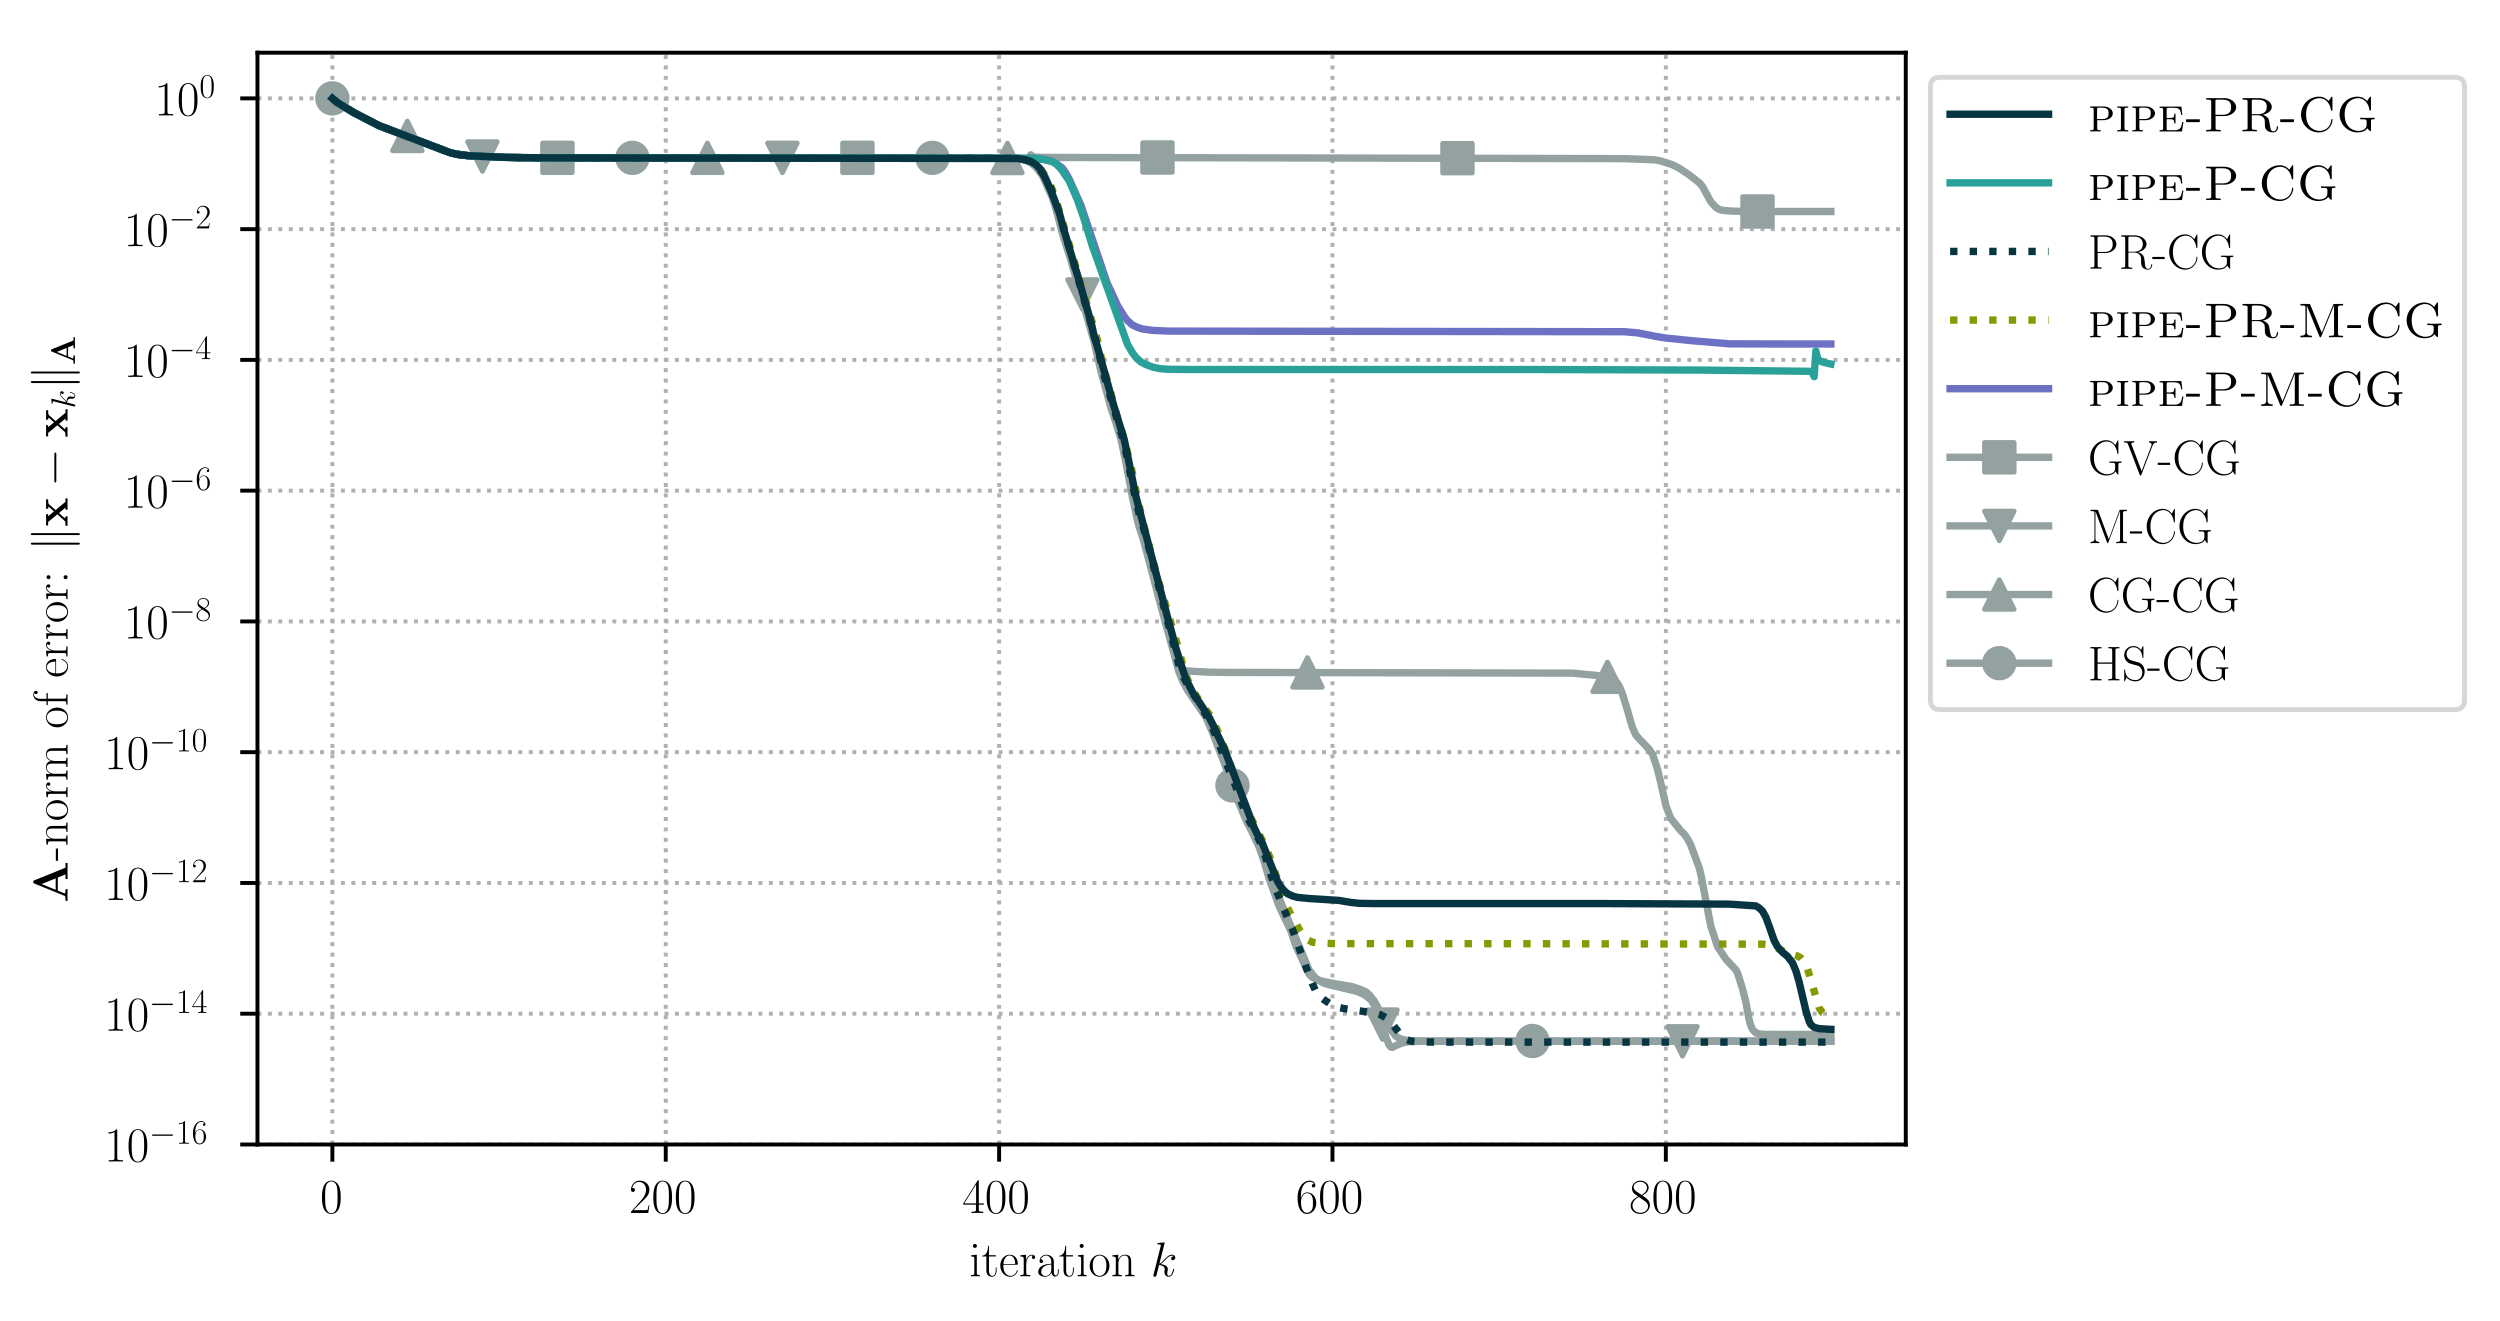 <?xml version="1.0" encoding="utf-8" standalone="no"?>
<!DOCTYPE svg PUBLIC "-//W3C//DTD SVG 1.1//EN"
  "http://www.w3.org/Graphics/SVG/1.1/DTD/svg11.dtd">
<!-- Created with matplotlib (https://matplotlib.org/) -->
<svg height="268.371pt" version="1.1" viewBox="0 0 507.791 268.371" width="507.791pt" xmlns="http://www.w3.org/2000/svg" xmlns:xlink="http://www.w3.org/1999/xlink">
 <defs>
  <style type="text/css">
*{stroke-linecap:butt;stroke-linejoin:round;}
  </style>
 </defs>
 <g id="figure_1">
  <g id="patch_1">
   <path d="M -0 268.371 
L 507.791 268.371 
L 507.791 0 
L -0 0 
z
" style="fill:#ffffff;"/>
  </g>
  <g id="axes_1">
   <g id="patch_2">
    <path d="M 52.294 232.46 
L 387.094 232.46 
L 387.094 10.7 
L 52.294 10.7 
z
" style="fill:#ffffff;"/>
   </g>
   <g id="matplotlib.axis_1">
    <g id="xtick_1">
     <g id="line2d_1">
      <path clip-path="url(#p8bc8895b75)" d="M 67.513 232.46 
L 67.513 10.7 
" style="fill:none;stroke:#b0b0b0;stroke-dasharray:0.8,1.32;stroke-dashoffset:0;stroke-width:0.8;"/>
     </g>
     <g id="line2d_2">
      <defs>
       <path d="M 0 0 
L 0 3.5 
" id="m8c73c21215" style="stroke:#000000;stroke-width:0.8;"/>
      </defs>
      <g>
       <use style="stroke:#000000;stroke-width:0.8;" x="67.513" xlink:href="#m8c73c21215" y="232.46"/>
      </g>
     </g>
     <g id="text_1">
      <!-- $0$ -->
      <defs>
       <path d="M 42 31.844 
C 42 37.969 41.906 48.422 37.703 56.453 
C 34 63.484 28.094 66 22.906 66 
C 18.094 66 12 63.781 8.203 56.562 
C 4.203 49.016 3.797 39.672 3.797 31.844 
C 3.797 26.109 3.906 17.375 7 9.734 
C 11.297 -0.609 19 -2 22.906 -2 
C 27.5 -2 34.5 -0.109 38.594 9.438 
C 41.594 16.375 42 24.5 42 31.844 
z
M 22.906 -0.406 
C 16.5 -0.406 12.703 5.125 11.297 12.75 
C 10.203 18.688 10.203 27.328 10.203 32.953 
C 10.203 40.688 10.203 47.109 11.5 53.234 
C 13.406 61.781 19 64.391 22.906 64.391 
C 27 64.391 32.297 61.672 34.203 53.438 
C 35.5 47.719 35.594 40.984 35.594 32.953 
C 35.594 26.422 35.594 18.375 34.406 12.453 
C 32.297 1.5 26.406 -0.406 22.906 -0.406 
z
" id="CMR17-48"/>
      </defs>
      <g transform="translate(65.022 246.378)scale(0.1 -0.1)">
       <use transform="scale(0.996)" xlink:href="#CMR17-48"/>
      </g>
     </g>
    </g>
    <g id="xtick_2">
     <g id="line2d_3">
      <path clip-path="url(#p8bc8895b75)" d="M 135.224 232.46 
L 135.224 10.7 
" style="fill:none;stroke:#b0b0b0;stroke-dasharray:0.8,1.32;stroke-dashoffset:0;stroke-width:0.8;"/>
     </g>
     <g id="line2d_4">
      <g>
       <use style="stroke:#000000;stroke-width:0.8;" x="135.224" xlink:href="#m8c73c21215" y="232.46"/>
      </g>
     </g>
     <g id="text_2">
      <!-- $200$ -->
      <defs>
       <path d="M 41.703 15.469 
L 39.906 15.469 
C 38.906 8.391 38.094 7.188 37.703 6.594 
C 37.203 5.797 30 5.797 28.594 5.797 
L 9.406 5.797 
C 13 9.688 20 16.766 28.5 24.938 
C 34.594 30.719 41.703 37.5 41.703 47.391 
C 41.703 59.188 32.297 66 21.797 66 
C 10.797 66 4.094 56.297 4.094 47.297 
C 4.094 43.391 7 42.891 8.203 42.891 
C 9.203 42.891 12.203 43.484 12.203 46.984 
C 12.203 50.094 9.594 51 8.203 51 
C 7.594 51 7 50.891 6.594 50.688 
C 8.5 59.188 14.297 63.391 20.406 63.391 
C 29.094 63.391 34.797 56.5 34.797 47.391 
C 34.797 38.703 29.703 31.219 24 24.734 
L 4.094 2.297 
L 4.094 0 
L 39.297 0 
z
" id="CMR17-50"/>
      </defs>
      <g transform="translate(127.752 246.378)scale(0.1 -0.1)">
       <use transform="scale(0.996)" xlink:href="#CMR17-50"/>
       <use transform="translate(45.69 0)scale(0.996)" xlink:href="#CMR17-48"/>
       <use transform="translate(91.381 0)scale(0.996)" xlink:href="#CMR17-48"/>
      </g>
     </g>
    </g>
    <g id="xtick_3">
     <g id="line2d_5">
      <path clip-path="url(#p8bc8895b75)" d="M 202.936 232.46 
L 202.936 10.7 
" style="fill:none;stroke:#b0b0b0;stroke-dasharray:0.8,1.32;stroke-dashoffset:0;stroke-width:0.8;"/>
     </g>
     <g id="line2d_6">
      <g>
       <use style="stroke:#000000;stroke-width:0.8;" x="202.936" xlink:href="#m8c73c21215" y="232.46"/>
      </g>
     </g>
     <g id="text_3">
      <!-- $400$ -->
      <defs>
       <path d="M 33.594 64.797 
C 33.594 66.891 33.5 67 31.703 67 
L 2 19.594 
L 2 17 
L 27.797 17 
L 27.797 7.188 
C 27.797 3.594 27.594 2.594 20.594 2.594 
L 18.703 2.594 
L 18.703 0 
C 21.906 0.188 27.297 0.188 30.703 0.188 
C 34.094 0.188 39.5 0.188 42.703 0 
L 42.703 2.594 
L 40.797 2.594 
C 33.797 2.594 33.594 3.594 33.594 7.188 
L 33.594 17 
L 43.797 17 
L 43.797 19.594 
L 33.594 19.594 
z
M 28.094 58.172 
L 28.094 19.594 
L 4 19.594 
z
" id="CMR17-52"/>
      </defs>
      <g transform="translate(195.464 246.378)scale(0.1 -0.1)">
       <use transform="scale(0.996)" xlink:href="#CMR17-52"/>
       <use transform="translate(45.69 0)scale(0.996)" xlink:href="#CMR17-48"/>
       <use transform="translate(91.381 0)scale(0.996)" xlink:href="#CMR17-48"/>
      </g>
     </g>
    </g>
    <g id="xtick_4">
     <g id="line2d_7">
      <path clip-path="url(#p8bc8895b75)" d="M 270.647 232.46 
L 270.647 10.7 
" style="fill:none;stroke:#b0b0b0;stroke-dasharray:0.8,1.32;stroke-dashoffset:0;stroke-width:0.8;"/>
     </g>
     <g id="line2d_8">
      <g>
       <use style="stroke:#000000;stroke-width:0.8;" x="270.647" xlink:href="#m8c73c21215" y="232.46"/>
      </g>
     </g>
     <g id="text_4">
      <!-- $600$ -->
      <defs>
       <path d="M 10.594 34.344 
C 10.594 58 21.797 63.688 28.297 63.688 
C 30.406 63.688 35.5 63.266 37.5 59.094 
C 35.906 59.094 32.906 59.094 32.906 55.594 
C 32.906 52.891 35.094 52 36.5 52 
C 37.406 52 40.094 52.391 40.094 55.797 
C 40.094 62.297 35.094 66 28.203 66 
C 16.297 66 3.797 53.297 3.797 31.422 
C 3.797 4.016 15.094 -2 23.094 -2 
C 32.797 -2 42 6.734 42 20.234 
C 42 32.828 33.906 42 23.703 42 
C 17.594 42 13.094 37.969 10.594 30.922 
z
M 23.094 0.391 
C 10.797 0.391 10.797 18.938 10.797 22.656 
C 10.797 29.906 14.203 40.391 23.5 40.391 
C 25.203 40.391 30.094 40.391 33.406 33.438 
C 35.203 29.516 35.203 25.375 35.203 20.344 
C 35.203 14.906 35.203 10.875 33.094 6.844 
C 30.906 2.703 27.703 0.391 23.094 0.391 
z
" id="CMR17-54"/>
      </defs>
      <g transform="translate(263.175 246.378)scale(0.1 -0.1)">
       <use transform="scale(0.996)" xlink:href="#CMR17-54"/>
       <use transform="translate(45.69 0)scale(0.996)" xlink:href="#CMR17-48"/>
       <use transform="translate(91.381 0)scale(0.996)" xlink:href="#CMR17-48"/>
      </g>
     </g>
    </g>
    <g id="xtick_5">
     <g id="line2d_9">
      <path clip-path="url(#p8bc8895b75)" d="M 338.359 232.46 
L 338.359 10.7 
" style="fill:none;stroke:#b0b0b0;stroke-dasharray:0.8,1.32;stroke-dashoffset:0;stroke-width:0.8;"/>
     </g>
     <g id="line2d_10">
      <g>
       <use style="stroke:#000000;stroke-width:0.8;" x="338.359" xlink:href="#m8c73c21215" y="232.46"/>
      </g>
     </g>
     <g id="text_5">
      <!-- $800$ -->
      <defs>
       <path d="M 27.203 35.766 
C 33.5 38.969 39.906 43.797 39.906 51.531 
C 39.906 60.688 31.094 66 23 66 
C 13.906 66 5.906 59.375 5.906 50.234 
C 5.906 47.719 6.5 43.391 10.406 39.578 
C 11.406 38.578 15.594 35.562 18.297 33.656 
C 13.797 31.344 3.297 25.812 3.297 14.766 
C 3.297 4.406 13.094 -2 22.797 -2 
C 33.5 -2 42.5 5.719 42.5 15.969 
C 42.5 25.109 36.406 29.328 32.406 32.047 
z
M 14.094 44.609 
C 13.297 45.109 9.297 48.219 9.297 52.938 
C 9.297 59.078 15.594 63.688 22.797 63.688 
C 30.703 63.688 36.5 58.062 36.5 51.531 
C 36.5 42.188 26.094 36.859 25.594 36.859 
C 25.5 36.859 25.406 36.859 24.594 37.469 
z
M 32.5 24 
C 34 22.906 38.797 19.578 38.797 13.453 
C 38.797 6.016 31.406 0.391 23 0.391 
C 13.906 0.391 7 6.922 7 14.859 
C 7 22.797 13.094 29.438 20 32.547 
z
" id="CMR17-56"/>
      </defs>
      <g transform="translate(330.887 246.378)scale(0.1 -0.1)">
       <use transform="scale(0.996)" xlink:href="#CMR17-56"/>
       <use transform="translate(45.69 0)scale(0.996)" xlink:href="#CMR17-48"/>
       <use transform="translate(91.381 0)scale(0.996)" xlink:href="#CMR17-48"/>
      </g>
     </g>
    </g>
    <g id="text_6">
     <!-- iteration $k$ -->
     <defs>
      <path d="M 15.5 61.891 
C 15.5 64.094 13.703 66 11.406 66 
C 9.203 66 7.297 64.188 7.297 61.891 
C 7.297 59.688 9.094 57.797 11.406 57.797 
C 13.594 57.797 15.5 59.594 15.5 61.891 
z
M 3.797 42.891 
L 3.797 40.297 
C 9.406 40.297 10.203 39.688 10.203 34.859 
L 10.203 6.922 
C 10.203 3.094 9.797 2.594 3.406 2.594 
L 3.406 0 
C 5.797 0.188 10.094 0.188 12.594 0.188 
C 15 0.188 19.094 0.188 21.406 0 
L 21.406 2.594 
C 15.5 2.594 15.297 3.203 15.297 6.812 
L 15.297 44 
z
" id="CMR17-105"/>
      <path d="M 15.094 40.391 
L 29.094 40.391 
L 29.094 43 
L 15.094 43 
L 15.094 62 
L 13.297 62 
C 13.094 51.438 9.594 42.188 1.094 41.984 
L 1.094 40.391 
L 9.797 40.391 
L 9.797 12.156 
C 9.797 10.234 9.797 -1 21.406 -1 
C 27.297 -1 30.703 4.812 30.703 12.25 
L 30.703 17.984 
L 28.906 17.984 
L 28.906 12.344 
C 28.906 5.422 26.203 0.797 22 0.797 
C 19.094 0.797 15.094 2.797 15.094 11.953 
z
" id="CMR17-116"/>
      <path d="M 38.094 23.484 
C 38.5 23.891 38.5 24.094 38.5 25.094 
C 38.5 35.172 33.094 44 21.703 44 
C 11.094 44 2.703 33.984 2.703 21.781 
C 2.703 8.656 12.203 -1 22.797 -1 
C 34 -1 38.406 9.672 38.406 11.797 
C 38.406 12.5 37.797 12.5 37.594 12.5 
C 36.906 12.5 36.797 12.297 36.406 11.078 
C 34.203 4.219 28.703 0.797 23.5 0.797 
C 19.203 0.797 14.906 3.219 12.203 7.656 
C 9.094 12.797 9.094 18.75 9.094 23.484 
z
M 9.203 25 
C 9.906 39.234 17.594 42.391 21.594 42.391 
C 28.406 42.391 33 36.062 33.094 25 
z
" id="CMR17-101"/>
      <path d="M 15 23.703 
C 15 33.344 19.094 42.391 26.594 42.391 
C 27.297 42.391 28 42.297 28.703 41.984 
C 28.703 41.984 26.5 41.281 26.5 38.672 
C 26.5 36.266 28.406 35.266 29.906 35.266 
C 31.094 35.266 33.297 35.969 33.297 38.781 
C 33.297 41.984 30.094 44 26.703 44 
C 19.094 44 15.797 36.562 14.797 33.047 
L 14.703 33.047 
L 14.703 44 
L 3.094 42.891 
L 3.094 40.281 
C 9 40.281 9.906 39.688 9.906 34.859 
L 9.906 6.922 
C 9.906 3.094 9.5 2.594 3.094 2.594 
L 3.094 0 
C 5.5 0.188 10.094 0.188 12.703 0.188 
C 15.594 0.188 20.703 0.188 23.406 0 
L 23.406 2.594 
C 16.203 2.594 15 2.594 15 7.109 
z
" id="CMR17-114"/>
      <path d="M 36 25.875 
C 36 32 36 35.547 31.797 39.594 
C 28.094 42.984 23.797 44 20.406 44 
C 12.5 44 6.797 37.625 6.797 30.891 
C 6.797 27.188 9.797 27 10.406 27 
C 11.703 27 14 27.797 14 30.594 
C 14 33.094 12.094 34.188 10.406 34.188 
C 10 34.188 9.5 34.094 9.203 34 
C 11.297 40.531 16.703 42.391 20.203 42.391 
C 25.203 42.391 30.703 37.828 30.703 29.297 
L 30.703 25.5 
C 24.797 25.297 17.703 24.5 12.094 21.453 
C 5.797 17.922 4 12.844 4 9 
C 4 1.203 13 -1 18.297 -1 
C 23.797 -1 28.906 2.109 31.094 7.891 
C 31.297 3.422 34.094 -0.609 38.5 -0.609 
C 40.594 -0.609 45.906 0.797 45.906 8.797 
L 45.906 14.469 
L 44.094 14.469 
L 44.094 8.703 
C 44.094 2.516 41.406 1.703 40.094 1.703 
C 36 1.703 36 6.969 36 11.438 
z
M 30.703 13.859 
C 30.703 5.047 24.5 0.594 19 0.594 
C 14 0.594 10.094 4.344 10.094 9 
C 10.094 12.047 11.406 17.406 17.203 20.656 
C 22 23.391 27.5 23.797 30.703 24 
z
" id="CMR17-97"/>
      <path d="M 43.094 21.188 
C 43.094 34 33.797 44 22.906 44 
C 12 44 2.703 34 2.703 21.188 
C 2.703 8.594 12 -1 22.906 -1 
C 33.797 -1 43.094 8.594 43.094 21.188 
z
M 22.906 0.797 
C 18.203 0.797 14.203 3.594 11.906 7.5 
C 9.406 12 9.094 17.594 9.094 22 
C 9.094 26.188 9.297 31.391 11.906 35.891 
C 13.906 39.188 17.797 42.391 22.906 42.391 
C 27.406 42.391 31.203 39.891 33.594 36.391 
C 36.703 31.688 36.703 25.094 36.703 22 
C 36.703 18.094 36.5 12.094 33.797 7.297 
C 31 2.688 26.703 0.797 22.906 0.797 
z
" id="CMR17-111"/>
      <path d="M 41.5 30.531 
C 41.5 35.656 40.5 44 28.703 44 
C 20.797 44 16.703 37.875 15.203 33.844 
L 15.094 33.844 
L 15.094 44 
L 3.297 42.891 
L 3.297 40.281 
C 9.203 40.281 10.094 39.688 10.094 34.859 
L 10.094 6.922 
C 10.094 3.094 9.703 2.594 3.297 2.594 
L 3.297 0 
C 5.703 0.188 10.094 0.188 12.703 0.188 
C 15.297 0.188 19.797 0.188 22.203 0 
L 22.203 2.594 
C 15.797 2.594 15.406 3 15.406 6.922 
L 15.406 26.219 
C 15.406 35.453 21 42.391 28 42.391 
C 35.406 42.391 36.203 35.766 36.203 30.938 
L 36.203 6.922 
C 36.203 3.094 35.797 2.594 29.406 2.594 
L 29.406 0 
C 31.797 0.188 36.203 0.188 38.797 0.188 
C 41.406 0.188 45.906 0.188 48.297 0 
L 48.297 2.594 
C 41.906 2.594 41.5 3 41.5 6.922 
z
" id="CMR17-110"/>
      <path d="M 28.094 66.484 
C 28.203 66.891 28.406 67.484 28.406 67.984 
C 28.406 69 27.406 69 27.203 69 
C 27.094 69 23.5 68.688 21.703 68.484 
C 20 68.391 18.5 68.188 16.703 68.094 
C 14.297 67.891 13.594 67.797 13.594 65.984 
C 13.594 64.984 14.594 64.984 15.594 64.984 
C 20.703 64.984 20.703 64.109 20.703 63.125 
C 20.703 62.719 20.703 62.531 20.203 60.75 
L 5.906 3.906 
C 5.5 2.391 5.5 2.203 5.5 1.594 
C 5.5 -0.609 7.203 -1 8.203 -1 
C 11 -1 11.594 1.188 12.406 4.297 
L 17.094 23.062 
C 24.297 22.266 28.594 19.25 28.594 14.438 
C 28.594 13.828 28.594 13.438 28.297 11.922 
C 27.906 10.422 27.906 9.219 27.906 8.719 
C 27.906 2.891 31.703 -1 36.797 -1 
C 41.406 -1 43.797 3.203 44.594 4.609 
C 46.703 8.312 48 13.938 48 14.328 
C 48 14.828 47.594 15.234 47 15.234 
C 46.094 15.234 46 14.828 45.594 13.234 
C 44.203 8.016 42.094 1 37 1 
C 35 1 33.703 2 33.703 5.812 
C 33.703 7.719 34.094 9.922 34.5 11.422 
C 34.906 13.234 34.906 13.328 34.906 14.531 
C 34.906 20.453 29.594 23.766 20.406 24.969 
C 24 27.172 27.594 31.078 29 32.594 
C 34.703 38.984 38.594 41.984 43.203 41.984 
C 45.5 41.984 46.094 41.484 46.797 41 
C 43.094 40.594 41.703 37.984 41.703 35.984 
C 41.703 33.594 43.594 32.797 45 32.797 
C 47.703 32.797 50.094 35.094 50.094 38.297 
C 50.094 41.156 47.797 44 43.297 44 
C 37.797 44 33.297 40.297 26.203 32.297 
C 25.203 31.078 21.5 27.281 17.797 25.875 
z
" id="CMMI12-107"/>
     </defs>
     <g transform="translate(196.885 259.234)scale(0.1 -0.1)">
      <use transform="scale(0.996)" xlink:href="#CMR17-105"/>
      <use transform="translate(24.871 0)scale(0.996)" xlink:href="#CMR17-116"/>
      <use transform="translate(60.152 0)scale(0.996)" xlink:href="#CMR17-101"/>
      <use transform="translate(100.637 0)scale(0.996)" xlink:href="#CMR17-114"/>
      <use transform="translate(135.918 0)scale(0.996)" xlink:href="#CMR17-97"/>
      <use transform="translate(181.609 0)scale(0.996)" xlink:href="#CMR17-116"/>
      <use transform="translate(216.889 0)scale(0.996)" xlink:href="#CMR17-105"/>
      <use transform="translate(241.761 0)scale(0.996)" xlink:href="#CMR17-111"/>
      <use transform="translate(287.451 0)scale(0.996)" xlink:href="#CMR17-110"/>
      <use transform="translate(368.422 0)scale(0.996)" xlink:href="#CMMI12-107"/>
     </g>
    </g>
   </g>
   <g id="matplotlib.axis_2">
    <g id="ytick_1">
     <g id="line2d_11">
      <path clip-path="url(#p8bc8895b75)" d="M 52.294 232.46 
L 387.094 232.46 
" style="fill:none;stroke:#b0b0b0;stroke-dasharray:0.8,1.32;stroke-dashoffset:0;stroke-width:0.8;"/>
     </g>
     <g id="line2d_12">
      <defs>
       <path d="M 0 0 
L -3.5 0 
" id="mb93bef8f12" style="stroke:#000000;stroke-width:0.8;"/>
      </defs>
      <g>
       <use style="stroke:#000000;stroke-width:0.8;" x="52.294" xlink:href="#mb93bef8f12" y="232.46"/>
      </g>
     </g>
     <g id="text_7">
      <!-- $10^{-16}$ -->
      <defs>
       <path d="M 26.594 63.797 
C 26.594 65.891 26.5 66 25.094 66 
C 21.203 61.359 15.297 59.891 9.703 59.688 
C 9.406 59.688 8.906 59.688 8.797 59.5 
C 8.703 59.297 8.703 59.094 8.703 57 
C 11.797 57 17 57.594 21 59.984 
L 21 7.297 
C 21 3.797 20.797 2.594 12.203 2.594 
L 9.203 2.594 
L 9.203 0 
C 14 0.094 19 0.188 23.797 0.188 
C 28.594 0.188 33.594 0.094 38.406 0 
L 38.406 2.594 
L 35.406 2.594 
C 26.797 2.594 26.594 3.688 26.594 7.297 
z
" id="CMR17-49"/>
       <path d="M 65.906 23 
C 67.594 23 69.406 23 69.406 25 
C 69.406 27 67.594 27 65.906 27 
L 11.797 27 
C 10.094 27 8.297 27 8.297 25 
C 8.297 23 10.094 23 11.797 23 
z
" id="CMSY10-0"/>
      </defs>
      <g transform="translate(21.163 235.919)scale(0.1 -0.1)">
       <use transform="scale(0.996)" xlink:href="#CMR17-49"/>
       <use transform="translate(45.69 0)scale(0.996)" xlink:href="#CMR17-48"/>
       <use transform="translate(91.381 36.154)scale(0.697)" xlink:href="#CMSY10-0"/>
       <use transform="translate(145.622 36.154)scale(0.697)" xlink:href="#CMR17-49"/>
       <use transform="translate(177.605 36.154)scale(0.697)" xlink:href="#CMR17-54"/>
      </g>
     </g>
    </g>
    <g id="ytick_2">
     <g id="line2d_13">
      <path clip-path="url(#p8bc8895b75)" d="M 52.294 205.9 
L 387.094 205.9 
" style="fill:none;stroke:#b0b0b0;stroke-dasharray:0.8,1.32;stroke-dashoffset:0;stroke-width:0.8;"/>
     </g>
     <g id="line2d_14">
      <g>
       <use style="stroke:#000000;stroke-width:0.8;" x="52.294" xlink:href="#mb93bef8f12" y="205.9"/>
      </g>
     </g>
     <g id="text_8">
      <!-- $10^{-14}$ -->
      <g transform="translate(21.163 209.36)scale(0.1 -0.1)">
       <use transform="scale(0.996)" xlink:href="#CMR17-49"/>
       <use transform="translate(45.69 0)scale(0.996)" xlink:href="#CMR17-48"/>
       <use transform="translate(91.381 36.154)scale(0.697)" xlink:href="#CMSY10-0"/>
       <use transform="translate(145.622 36.154)scale(0.697)" xlink:href="#CMR17-49"/>
       <use transform="translate(177.605 36.154)scale(0.697)" xlink:href="#CMR17-52"/>
      </g>
     </g>
    </g>
    <g id="ytick_3">
     <g id="line2d_15">
      <path clip-path="url(#p8bc8895b75)" d="M 52.294 179.341 
L 387.094 179.341 
" style="fill:none;stroke:#b0b0b0;stroke-dasharray:0.8,1.32;stroke-dashoffset:0;stroke-width:0.8;"/>
     </g>
     <g id="line2d_16">
      <g>
       <use style="stroke:#000000;stroke-width:0.8;" x="52.294" xlink:href="#mb93bef8f12" y="179.341"/>
      </g>
     </g>
     <g id="text_9">
      <!-- $10^{-12}$ -->
      <g transform="translate(21.163 182.8)scale(0.1 -0.1)">
       <use transform="scale(0.996)" xlink:href="#CMR17-49"/>
       <use transform="translate(45.69 0)scale(0.996)" xlink:href="#CMR17-48"/>
       <use transform="translate(91.381 36.154)scale(0.697)" xlink:href="#CMSY10-0"/>
       <use transform="translate(145.622 36.154)scale(0.697)" xlink:href="#CMR17-49"/>
       <use transform="translate(177.605 36.154)scale(0.697)" xlink:href="#CMR17-50"/>
      </g>
     </g>
    </g>
    <g id="ytick_4">
     <g id="line2d_17">
      <path clip-path="url(#p8bc8895b75)" d="M 52.294 152.781 
L 387.094 152.781 
" style="fill:none;stroke:#b0b0b0;stroke-dasharray:0.8,1.32;stroke-dashoffset:0;stroke-width:0.8;"/>
     </g>
     <g id="line2d_18">
      <g>
       <use style="stroke:#000000;stroke-width:0.8;" x="52.294" xlink:href="#mb93bef8f12" y="152.781"/>
      </g>
     </g>
     <g id="text_10">
      <!-- $10^{-10}$ -->
      <g transform="translate(21.163 156.24)scale(0.1 -0.1)">
       <use transform="scale(0.996)" xlink:href="#CMR17-49"/>
       <use transform="translate(45.69 0)scale(0.996)" xlink:href="#CMR17-48"/>
       <use transform="translate(91.381 36.154)scale(0.697)" xlink:href="#CMSY10-0"/>
       <use transform="translate(145.622 36.154)scale(0.697)" xlink:href="#CMR17-49"/>
       <use transform="translate(177.605 36.154)scale(0.697)" xlink:href="#CMR17-48"/>
      </g>
     </g>
    </g>
    <g id="ytick_5">
     <g id="line2d_19">
      <path clip-path="url(#p8bc8895b75)" d="M 52.294 126.221 
L 387.094 126.221 
" style="fill:none;stroke:#b0b0b0;stroke-dasharray:0.8,1.32;stroke-dashoffset:0;stroke-width:0.8;"/>
     </g>
     <g id="line2d_20">
      <g>
       <use style="stroke:#000000;stroke-width:0.8;" x="52.294" xlink:href="#mb93bef8f12" y="126.221"/>
      </g>
     </g>
     <g id="text_11">
      <!-- $10^{-8}$ -->
      <g transform="translate(25.134 129.68)scale(0.1 -0.1)">
       <use transform="scale(0.996)" xlink:href="#CMR17-49"/>
       <use transform="translate(45.69 0)scale(0.996)" xlink:href="#CMR17-48"/>
       <use transform="translate(91.381 36.154)scale(0.697)" xlink:href="#CMSY10-0"/>
       <use transform="translate(145.622 36.154)scale(0.697)" xlink:href="#CMR17-56"/>
      </g>
     </g>
    </g>
    <g id="ytick_6">
     <g id="line2d_21">
      <path clip-path="url(#p8bc8895b75)" d="M 52.294 99.661 
L 387.094 99.661 
" style="fill:none;stroke:#b0b0b0;stroke-dasharray:0.8,1.32;stroke-dashoffset:0;stroke-width:0.8;"/>
     </g>
     <g id="line2d_22">
      <g>
       <use style="stroke:#000000;stroke-width:0.8;" x="52.294" xlink:href="#mb93bef8f12" y="99.661"/>
      </g>
     </g>
     <g id="text_12">
      <!-- $10^{-6}$ -->
      <g transform="translate(25.134 103.121)scale(0.1 -0.1)">
       <use transform="scale(0.996)" xlink:href="#CMR17-49"/>
       <use transform="translate(45.69 0)scale(0.996)" xlink:href="#CMR17-48"/>
       <use transform="translate(91.381 36.154)scale(0.697)" xlink:href="#CMSY10-0"/>
       <use transform="translate(145.622 36.154)scale(0.697)" xlink:href="#CMR17-54"/>
      </g>
     </g>
    </g>
    <g id="ytick_7">
     <g id="line2d_23">
      <path clip-path="url(#p8bc8895b75)" d="M 52.294 73.102 
L 387.094 73.102 
" style="fill:none;stroke:#b0b0b0;stroke-dasharray:0.8,1.32;stroke-dashoffset:0;stroke-width:0.8;"/>
     </g>
     <g id="line2d_24">
      <g>
       <use style="stroke:#000000;stroke-width:0.8;" x="52.294" xlink:href="#mb93bef8f12" y="73.102"/>
      </g>
     </g>
     <g id="text_13">
      <!-- $10^{-4}$ -->
      <g transform="translate(25.134 76.561)scale(0.1 -0.1)">
       <use transform="scale(0.996)" xlink:href="#CMR17-49"/>
       <use transform="translate(45.69 0)scale(0.996)" xlink:href="#CMR17-48"/>
       <use transform="translate(91.381 36.154)scale(0.697)" xlink:href="#CMSY10-0"/>
       <use transform="translate(145.622 36.154)scale(0.697)" xlink:href="#CMR17-52"/>
      </g>
     </g>
    </g>
    <g id="ytick_8">
     <g id="line2d_25">
      <path clip-path="url(#p8bc8895b75)" d="M 52.294 46.542 
L 387.094 46.542 
" style="fill:none;stroke:#b0b0b0;stroke-dasharray:0.8,1.32;stroke-dashoffset:0;stroke-width:0.8;"/>
     </g>
     <g id="line2d_26">
      <g>
       <use style="stroke:#000000;stroke-width:0.8;" x="52.294" xlink:href="#mb93bef8f12" y="46.542"/>
      </g>
     </g>
     <g id="text_14">
      <!-- $10^{-2}$ -->
      <g transform="translate(25.134 50.001)scale(0.1 -0.1)">
       <use transform="scale(0.996)" xlink:href="#CMR17-49"/>
       <use transform="translate(45.69 0)scale(0.996)" xlink:href="#CMR17-48"/>
       <use transform="translate(91.381 36.154)scale(0.697)" xlink:href="#CMSY10-0"/>
       <use transform="translate(145.622 36.154)scale(0.697)" xlink:href="#CMR17-50"/>
      </g>
     </g>
    </g>
    <g id="ytick_9">
     <g id="line2d_27">
      <path clip-path="url(#p8bc8895b75)" d="M 52.294 19.982 
L 387.094 19.982 
" style="fill:none;stroke:#b0b0b0;stroke-dasharray:0.8,1.32;stroke-dashoffset:0;stroke-width:0.8;"/>
     </g>
     <g id="line2d_28">
      <g>
       <use style="stroke:#000000;stroke-width:0.8;" x="52.294" xlink:href="#mb93bef8f12" y="19.982"/>
      </g>
     </g>
     <g id="text_15">
      <!-- $10^{0}$ -->
      <g transform="translate(31.361 23.441)scale(0.1 -0.1)">
       <use transform="scale(0.996)" xlink:href="#CMR17-49"/>
       <use transform="translate(45.69 0)scale(0.996)" xlink:href="#CMR17-48"/>
       <use transform="translate(91.381 36.154)scale(0.697)" xlink:href="#CMR17-48"/>
      </g>
     </g>
    </g>
    <g id="text_16">
     <!-- $\mathbf{A}$-norm of error: $\| \mathbf{x}-\mathbf{x}_k \|_\mathbf{A}$ -->
     <defs>
      <path d="M 45.797 67.703 
C 45.094 69.5 44.906 70 42.5 70 
C 40 70 39.797 69.5 39.094 67.703 
L 14.297 6.703 
C 13.594 5.094 13.594 4.891 10.797 4.594 
C 8.297 4.297 7.906 4.297 5.703 4.297 
L 3.906 4.297 
L 3.906 0 
C 6.5 0.188 12.5 0.188 15.406 0.188 
C 18.094 0.188 25.406 0.188 27.703 0 
L 27.703 4.297 
C 25.5 4.297 21.703 4.297 18.906 5.406 
C 19.203 6.312 19.203 6.5 19.406 6.906 
L 24.703 20 
L 51.5 20 
L 57.797 4.297 
L 48.406 4.297 
L 48.406 0 
C 51.594 0.188 61.297 0.188 65.094 0.188 
C 68.297 0.188 78.5 0.188 81 0 
L 81 4.297 
L 71.5 4.297 
z
M 38.094 53.031 
L 49.703 24.297 
L 26.406 24.297 
z
" id="CMBX12-65"/>
      <path d="M 25.5 19.594 
L 25.5 24 
L 0.406 24 
L 0.406 19.594 
z
" id="CMR17-45"/>
      <path d="M 67.594 30.531 
C 67.594 35.562 66.703 44 54.797 44 
C 48 44 43.297 39.375 41.5 33.953 
L 41.406 33.953 
C 40.203 42.188 34.297 44 28.703 44 
C 20.797 44 16.703 37.875 15.203 33.844 
L 15.094 33.844 
L 15.094 44 
L 3.297 42.891 
L 3.297 40.281 
C 9.203 40.281 10.094 39.688 10.094 34.859 
L 10.094 6.922 
C 10.094 3.094 9.703 2.594 3.297 2.594 
L 3.297 0 
C 5.703 0.188 10.094 0.188 12.703 0.188 
C 15.297 0.188 19.797 0.188 22.203 0 
L 22.203 2.594 
C 15.797 2.594 15.406 3 15.406 6.922 
L 15.406 26.219 
C 15.406 35.453 21 42.391 28 42.391 
C 35.406 42.391 36.203 35.766 36.203 30.938 
L 36.203 6.922 
C 36.203 3.094 35.797 2.594 29.406 2.594 
L 29.406 0 
C 31.797 0.188 36.203 0.188 38.797 0.188 
C 41.406 0.188 45.906 0.188 48.297 0 
L 48.297 2.594 
C 41.906 2.594 41.5 3 41.5 6.922 
L 41.5 26.219 
C 41.5 35.453 47.094 42.391 54.094 42.391 
C 61.5 42.391 62.297 35.766 62.297 30.938 
L 62.297 6.922 
C 62.297 3.094 61.906 2.594 55.5 2.594 
L 55.5 0 
C 57.906 0.188 62.297 0.188 64.906 0.188 
C 67.5 0.188 72 0.188 74.406 0 
L 74.406 2.594 
C 68 2.594 67.594 3 67.594 6.922 
z
" id="CMR17-109"/>
      <path d="M 15.297 40.391 
L 26.703 40.391 
L 26.703 43 
L 15.094 43 
L 15.094 55.297 
C 15.094 63.688 19.297 68.391 23.594 68.391 
C 24.906 68.391 26.406 68.172 27.406 67.797 
C 26.594 67.594 24.5 66.891 24.5 64.391 
C 24.5 61.797 26.5 61 27.906 61 
C 29.297 61 31.297 61.797 31.297 64.391 
C 31.297 68.016 27.703 70 23.703 70 
C 18 70 10.203 65.797 10.203 55.094 
L 10.203 43 
L 2.203 43 
L 2.203 40.391 
L 10.203 40.391 
L 10.203 6.891 
C 10.203 3.094 9.797 2.594 3.406 2.594 
L 3.406 0 
C 5.797 0.188 10.406 0.188 13 0.188 
C 15.906 0.188 21 0.188 23.703 0 
L 23.703 2.594 
C 16.5 2.594 15.297 2.594 15.297 7.094 
z
" id="CMR17-102"/>
      <path d="M 16.594 38.891 
C 16.594 41.391 14.594 43 12.5 43 
C 10.5 43 8.406 41.391 8.406 38.891 
C 8.406 36.391 10.406 34.797 12.5 34.797 
C 14.5 34.797 16.594 36.391 16.594 38.891 
z
M 16.594 4.094 
C 16.594 6.594 14.594 8.188 12.5 8.188 
C 10.5 8.188 8.406 6.594 8.406 4.094 
C 8.406 1.594 10.406 0 12.5 0 
C 14.5 0 16.594 1.594 16.594 4.094 
z
" id="CMR17-58"/>
      <path d="M 17.203 71.594 
C 17.203 73.188 17.203 75 15.203 75 
C 13.203 75 13.203 72.797 13.203 71.297 
L 13.203 -21.312 
C 13.203 -22.906 13.203 -25 15.203 -25 
C 17.203 -25 17.203 -23.203 17.203 -21.609 
z
M 36.703 71.297 
C 36.703 72.891 36.703 75 34.703 75 
C 32.703 75 32.703 73.188 32.703 71.594 
L 32.703 -21.609 
C 32.703 -23.203 32.703 -25 34.703 -25 
C 36.703 -25 36.703 -22.812 36.703 -21.312 
z
" id="CMSY10-107"/>
      <path d="M 33.703 24.469 
L 45.297 37.609 
C 46.406 38.906 47.297 39.688 55.594 39.688 
L 55.594 44 
C 50 43.797 49.797 43.797 46.406 43.797 
C 43.5 43.797 39.203 43.797 36.406 44 
L 36.406 39.688 
C 38.297 39.688 40.406 39.203 40.406 38.5 
C 40.406 38.312 39.906 37.609 39.703 37.422 
L 31 27.719 
L 21.094 39.688 
L 25.297 39.688 
L 25.297 44 
C 23 43.797 16.203 43.797 13.5 43.797 
C 10.5 43.797 5.094 43.797 2.297 44 
L 2.297 39.688 
L 9.406 39.688 
L 25 20.906 
L 12 6.375 
C 10.797 4.984 10.094 4.297 1.797 4.297 
L 1.797 0 
C 7.797 0.188 8 0.188 11.094 0.188 
C 14 0.188 18.203 0.188 21 0 
L 21 4.297 
C 19.094 4.297 17 4.781 17 5.484 
C 17 5.578 17 5.672 17.703 6.469 
L 27.703 17.641 
L 38.797 4.297 
L 34.594 4.297 
L 34.594 0 
C 37 0.188 43.703 0.188 46.5 0.188 
C 49.5 0.188 54.797 0.188 57.594 0 
L 57.594 4.297 
L 50.594 4.297 
z
" id="CMBX12-120"/>
     </defs>
     <g transform="translate(15.225 183.363)rotate(-90)scale(0.1 -0.1)">
      <use transform="translate(0 14.944)scale(0.996)" xlink:href="#CMBX12-65"/>
      <use transform="translate(84.636 14.944)scale(0.996)" xlink:href="#CMR17-45"/>
      <use transform="translate(114.712 14.944)scale(0.996)" xlink:href="#CMR17-110"/>
      <use transform="translate(165.608 14.944)scale(0.996)" xlink:href="#CMR17-111"/>
      <use transform="translate(211.298 14.944)scale(0.996)" xlink:href="#CMR17-114"/>
      <use transform="translate(246.579 14.944)scale(0.996)" xlink:href="#CMR17-109"/>
      <use transform="translate(353.575 14.944)scale(0.996)" xlink:href="#CMR17-111"/>
      <use transform="translate(399.265 14.944)scale(0.996)" xlink:href="#CMR17-102"/>
      <use transform="translate(456.814 14.944)scale(0.996)" xlink:href="#CMR17-101"/>
      <use transform="translate(497.3 14.944)scale(0.996)" xlink:href="#CMR17-114"/>
      <use transform="translate(532.581 14.944)scale(0.996)" xlink:href="#CMR17-114"/>
      <use transform="translate(567.862 14.944)scale(0.996)" xlink:href="#CMR17-111"/>
      <use transform="translate(613.552 14.944)scale(0.996)" xlink:href="#CMR17-114"/>
      <use transform="translate(648.833 14.944)scale(0.996)" xlink:href="#CMR17-58"/>
      <use transform="translate(714.19 14.944)scale(0.996)" xlink:href="#CMSY10-107"/>
      <use transform="translate(764.003 14.944)scale(0.996)" xlink:href="#CMBX12-120"/>
      <use transform="translate(845.295 14.944)scale(0.996)" xlink:href="#CMSY10-0"/>
      <use transform="translate(944.922 14.944)scale(0.996)" xlink:href="#CMBX12-120"/>
      <use transform="translate(1004.075 0)scale(0.697)" xlink:href="#CMMI12-107"/>
      <use transform="translate(1042.429 14.944)scale(0.996)" xlink:href="#CMSY10-107"/>
      <use transform="translate(1092.242 0)scale(0.697)" xlink:href="#CMBX12-65"/>
     </g>
    </g>
   </g>
   <g id="line2d_29">
    <path clip-path="url(#p8bc8895b75)" d="M 67.513 19.982 
L 68.528 20.845 
L 71.914 22.9 
L 76.992 25.527 
L 90.196 30.546 
L 91.55 31.047 
L 92.566 31.309 
L 95.952 31.682 
L 103.738 31.995 
L 112.202 32.063 
L 205.983 32.179 
L 207.676 32.405 
L 208.691 32.734 
L 209.368 33.061 
L 210.384 33.898 
L 211.738 35.664 
L 213.77 40.149 
L 214.447 42.286 
L 215.801 47.474 
L 217.494 52.776 
L 222.234 69.407 
L 223.588 75.303 
L 224.942 80.22 
L 225.619 82.766 
L 226.296 84.736 
L 227.651 89.068 
L 228.666 93.785 
L 230.02 101.026 
L 231.036 105.704 
L 231.375 107.03 
L 232.052 108.993 
L 232.729 111.457 
L 236.115 124.267 
L 236.792 126.728 
L 239.5 136.591 
L 240.177 138.22 
L 241.193 140.163 
L 244.917 145.62 
L 246.271 148.764 
L 249.995 158.438 
L 251.35 162.609 
L 251.688 163.203 
L 252.704 165.706 
L 253.381 167.173 
L 254.058 168.451 
L 255.751 172.068 
L 256.767 174.977 
L 257.782 178.461 
L 259.814 184.085 
L 261.168 186.931 
L 262.183 189.061 
L 263.199 192.096 
L 265.908 197.87 
L 266.585 198.542 
L 267.262 198.863 
L 268.616 199.315 
L 271.325 199.842 
L 274.71 200.42 
L 276.403 200.991 
L 277.419 201.461 
L 278.096 202.034 
L 279.111 203.304 
L 282.158 208.693 
L 283.513 210.461 
L 284.19 210.895 
L 285.205 211.227 
L 286.56 211.405 
L 289.268 211.442 
L 371.538 211.442 
L 371.876 211.442 
L 371.876 211.442 
" style="fill:none;stroke:#93a1a1;stroke-linecap:square;stroke-width:1.5;"/>
    <defs>
     <path d="M 0 3 
C 0.796 3 1.559 2.684 2.121 2.121 
C 2.684 1.559 3 0.796 3 0 
C 3 -0.796 2.684 -1.559 2.121 -2.121 
C 1.559 -2.684 0.796 -3 0 -3 
C -0.796 -3 -1.559 -2.684 -2.121 -2.121 
C -2.684 -1.559 -3 -0.796 -3 0 
C -3 0.796 -2.684 1.559 -2.121 2.121 
C -1.559 2.684 -0.796 3 0 3 
z
" id="me5c917d83d" style="stroke:#93a1a1;"/>
    </defs>
    <g clip-path="url(#p8bc8895b75)">
     <use style="fill:#93a1a1;stroke:#93a1a1;" x="67.513" xlink:href="#me5c917d83d" y="19.982"/>
     <use style="fill:#93a1a1;stroke:#93a1a1;" x="128.453" xlink:href="#me5c917d83d" y="32.064"/>
     <use style="fill:#93a1a1;stroke:#93a1a1;" x="189.394" xlink:href="#me5c917d83d" y="32.064"/>
     <use style="fill:#93a1a1;stroke:#93a1a1;" x="250.334" xlink:href="#me5c917d83d" y="159.528"/>
     <use style="fill:#93a1a1;stroke:#93a1a1;" x="311.274" xlink:href="#me5c917d83d" y="211.442"/>
    </g>
   </g>
   <g id="line2d_30">
    <path clip-path="url(#p8bc8895b75)" d="M 67.513 19.982 
L 68.528 20.845 
L 71.914 22.9 
L 76.992 25.527 
L 90.196 30.546 
L 91.55 31.047 
L 92.904 31.359 
L 94.936 31.617 
L 98.999 31.832 
L 106.785 32.047 
L 119.312 32.064 
L 206.321 32.175 
L 208.014 32.399 
L 209.368 32.765 
L 210.046 33.201 
L 211.061 34.198 
L 211.738 35.068 
L 213.093 37.893 
L 214.108 41.01 
L 216.478 48.643 
L 217.155 50.631 
L 219.187 57.634 
L 222.234 68.275 
L 223.588 74.149 
L 227.989 88.533 
L 229.005 93.141 
L 230.359 100.307 
L 231.036 103.205 
L 234.76 118.124 
L 236.453 123.945 
L 239.5 135.373 
L 239.839 135.842 
L 240.177 136.1 
L 240.854 136.269 
L 245.594 136.532 
L 249.657 136.58 
L 319.4 136.724 
L 323.124 137.077 
L 326.171 137.398 
L 327.187 137.674 
L 327.864 138.094 
L 328.541 138.82 
L 328.879 139.329 
L 329.557 140.974 
L 330.572 144.298 
L 331.588 147.822 
L 332.265 149.296 
L 332.942 150.056 
L 334.973 152.203 
L 335.651 153.171 
L 336.666 156.249 
L 337.343 159.069 
L 338.359 163.591 
L 339.036 165.416 
L 339.375 166.235 
L 341.406 168.769 
L 342.083 169.407 
L 342.76 170.368 
L 343.437 171.669 
L 345.13 176.249 
L 345.469 177.578 
L 347.5 188.13 
L 348.854 192.258 
L 350.547 194.815 
L 352.578 196.98 
L 352.917 197.624 
L 353.933 200.807 
L 354.61 203.544 
L 355.287 207.165 
L 355.625 208.341 
L 355.964 209.077 
L 356.641 209.791 
L 357.318 209.991 
L 358.334 210.088 
L 364.428 210.114 
L 371.876 210.113 
L 371.876 210.113 
" style="fill:none;stroke:#93a1a1;stroke-linecap:square;stroke-width:1.5;"/>
    <defs>
     <path d="M 0 -3 
L -3 3 
L 3 3 
z
" id="mc6a590fda9" style="stroke:#93a1a1;stroke-linejoin:miter;"/>
    </defs>
    <g clip-path="url(#p8bc8895b75)">
     <use style="fill:#93a1a1;stroke:#93a1a1;stroke-linejoin:miter;" x="82.748" xlink:href="#mc6a590fda9" y="27.611"/>
     <use style="fill:#93a1a1;stroke:#93a1a1;stroke-linejoin:miter;" x="143.688" xlink:href="#mc6a590fda9" y="32.064"/>
     <use style="fill:#93a1a1;stroke:#93a1a1;stroke-linejoin:miter;" x="204.629" xlink:href="#mc6a590fda9" y="32.094"/>
     <use style="fill:#93a1a1;stroke:#93a1a1;stroke-linejoin:miter;" x="265.569" xlink:href="#mc6a590fda9" y="136.58"/>
     <use style="fill:#93a1a1;stroke:#93a1a1;stroke-linejoin:miter;" x="326.509" xlink:href="#mc6a590fda9" y="137.477"/>
    </g>
   </g>
   <g id="line2d_31">
    <path clip-path="url(#p8bc8895b75)" d="M 67.513 19.982 
L 68.528 20.845 
L 71.914 22.9 
L 76.992 25.527 
L 90.196 30.546 
L 91.55 31.047 
L 92.566 31.279 
L 94.259 31.55 
L 96.967 31.736 
L 105.431 32.027 
L 114.234 32.064 
L 205.983 32.162 
L 207.676 32.36 
L 209.707 32.929 
L 210.384 33.386 
L 211.061 34.009 
L 211.738 35.067 
L 212.415 36.146 
L 214.108 40.286 
L 216.14 47.071 
L 217.832 53.02 
L 218.848 55.806 
L 220.541 61.876 
L 221.557 65.185 
L 222.234 68.008 
L 222.911 70.874 
L 223.926 74.49 
L 227.651 88.788 
L 227.989 89.634 
L 228.666 92.498 
L 230.359 100.65 
L 232.052 107.413 
L 233.745 114.467 
L 234.76 118.732 
L 236.453 124.224 
L 240.854 138.464 
L 241.531 139.755 
L 244.24 143.819 
L 245.256 145.429 
L 246.271 147.689 
L 247.287 150.186 
L 247.625 150.73 
L 251.688 161.648 
L 252.704 164.505 
L 254.058 167.768 
L 256.089 172.203 
L 256.767 173.492 
L 259.136 180.809 
L 265.908 197.055 
L 266.923 198.327 
L 267.6 199.057 
L 268.955 199.711 
L 270.309 200.1 
L 275.726 201.391 
L 277.08 202.011 
L 278.434 203.047 
L 279.111 204.119 
L 280.127 206.277 
L 281.143 209.316 
L 281.481 210.639 
L 282.158 212.248 
L 282.497 212.68 
L 282.836 212.728 
L 283.513 212.386 
L 284.867 211.809 
L 286.221 211.59 
L 288.591 211.511 
L 311.274 211.507 
L 371.876 211.507 
L 371.876 211.507 
" style="fill:none;stroke:#93a1a1;stroke-linecap:square;stroke-width:1.5;"/>
    <defs>
     <path d="M -0 3 
L 3 -3 
L -3 -3 
z
" id="m3d7d19a428" style="stroke:#93a1a1;stroke-linejoin:miter;"/>
    </defs>
    <g clip-path="url(#p8bc8895b75)">
     <use style="fill:#93a1a1;stroke:#93a1a1;stroke-linejoin:miter;" x="97.983" xlink:href="#m3d7d19a428" y="31.783"/>
     <use style="fill:#93a1a1;stroke:#93a1a1;stroke-linejoin:miter;" x="158.923" xlink:href="#m3d7d19a428" y="32.064"/>
     <use style="fill:#93a1a1;stroke:#93a1a1;stroke-linejoin:miter;" x="219.864" xlink:href="#m3d7d19a428" y="59.808"/>
     <use style="fill:#93a1a1;stroke:#93a1a1;stroke-linejoin:miter;" x="280.804" xlink:href="#m3d7d19a428" y="208.11"/>
     <use style="fill:#93a1a1;stroke:#93a1a1;stroke-linejoin:miter;" x="341.745" xlink:href="#m3d7d19a428" y="211.507"/>
    </g>
   </g>
   <g id="line2d_32">
    <path clip-path="url(#p8bc8895b75)" d="M 67.513 19.982 
L 68.528 20.845 
L 71.914 22.9 
L 76.992 25.527 
L 90.196 30.546 
L 91.55 31.047 
L 92.904 31.351 
L 94.936 31.617 
L 99.676 31.86 
L 105.77 32.033 
L 114.911 32.064 
L 208.353 32.168 
L 208.691 32.261 
L 209.03 32.786 
L 209.368 31.452 
L 209.707 31.833 
L 210.723 31.948 
L 215.124 31.988 
L 329.895 32.22 
L 335.989 32.451 
L 337.343 32.695 
L 339.713 33.471 
L 341.067 34.157 
L 343.099 35.52 
L 345.13 37.099 
L 345.807 37.886 
L 346.484 39.12 
L 347.5 40.985 
L 348.516 42.108 
L 349.193 42.534 
L 349.87 42.722 
L 351.901 42.887 
L 359.011 42.961 
L 371.876 42.962 
L 371.876 42.962 
" style="fill:none;stroke:#93a1a1;stroke-linecap:square;stroke-width:1.5;"/>
    <defs>
     <path d="M -3 3 
L 3 3 
L 3 -3 
L -3 -3 
z
" id="m619d29f11b" style="stroke:#93a1a1;stroke-linejoin:miter;"/>
    </defs>
    <g clip-path="url(#p8bc8895b75)">
     <use style="fill:#93a1a1;stroke:#93a1a1;stroke-linejoin:miter;" x="113.218" xlink:href="#m619d29f11b" y="32.063"/>
     <use style="fill:#93a1a1;stroke:#93a1a1;stroke-linejoin:miter;" x="174.158" xlink:href="#m619d29f11b" y="32.064"/>
     <use style="fill:#93a1a1;stroke:#93a1a1;stroke-linejoin:miter;" x="235.099" xlink:href="#m619d29f11b" y="31.99"/>
     <use style="fill:#93a1a1;stroke:#93a1a1;stroke-linejoin:miter;" x="296.039" xlink:href="#m619d29f11b" y="32.12"/>
     <use style="fill:#93a1a1;stroke:#93a1a1;stroke-linejoin:miter;" x="356.98" xlink:href="#m619d29f11b" y="42.957"/>
    </g>
   </g>
   <g id="line2d_33">
    <path clip-path="url(#p8bc8895b75)" d="M 67.513 19.982 
L 68.528 20.845 
L 71.914 22.9 
L 76.992 25.527 
L 90.196 30.546 
L 91.55 31.046 
L 92.904 31.326 
L 94.936 31.617 
L 98.999 31.823 
L 105.77 32.033 
L 115.249 32.064 
L 210.046 32.162 
L 212.077 32.369 
L 213.431 32.687 
L 214.447 33.149 
L 215.801 34.165 
L 216.478 35.157 
L 217.155 36.351 
L 219.525 41.627 
L 224.604 56.707 
L 224.942 57.66 
L 225.619 59.048 
L 226.973 62.024 
L 228.328 64.23 
L 229.005 65.116 
L 230.02 66.015 
L 231.036 66.483 
L 232.052 66.826 
L 234.083 67.101 
L 237.13 67.244 
L 246.271 67.264 
L 329.895 67.375 
L 332.604 67.607 
L 334.973 68.062 
L 336.328 68.342 
L 338.359 68.664 
L 343.776 69.213 
L 351.224 69.837 
L 363.412 69.873 
L 371.876 69.874 
L 371.876 69.874 
" style="fill:none;stroke:#6c71c4;stroke-linecap:square;stroke-width:1.5;"/>
   </g>
   <g id="line2d_34">
    <path clip-path="url(#p8bc8895b75)" d="M 67.513 19.982 
L 68.528 20.845 
L 71.914 22.9 
L 76.992 25.527 
L 90.196 30.546 
L 91.55 31.047 
L 92.566 31.301 
L 95.274 31.643 
L 101.368 31.936 
L 107.124 32.05 
L 125.745 32.064 
L 206.321 32.165 
L 208.353 32.408 
L 209.368 32.718 
L 210.384 33.319 
L 210.723 33.531 
L 211.738 34.859 
L 212.077 35.344 
L 213.093 37.143 
L 213.77 38.595 
L 214.447 40.423 
L 222.911 69.078 
L 223.926 73.76 
L 226.635 83.535 
L 227.312 85.906 
L 227.989 87.93 
L 229.682 94.482 
L 230.698 99.556 
L 232.052 105.696 
L 234.76 115.987 
L 235.776 119.587 
L 239.5 132.139 
L 240.177 134.985 
L 241.193 137.963 
L 242.547 140.641 
L 243.901 142.814 
L 245.933 145.478 
L 246.61 146.799 
L 248.98 152.55 
L 250.673 157.405 
L 251.35 159.404 
L 252.027 161.589 
L 254.058 166.132 
L 254.735 167.368 
L 255.412 168.759 
L 257.105 172.121 
L 258.121 174.58 
L 260.491 181.765 
L 261.506 184.315 
L 262.183 185.739 
L 262.522 186.129 
L 263.876 188.748 
L 264.892 190.313 
L 265.569 190.886 
L 266.585 191.376 
L 267.939 191.589 
L 272.002 191.668 
L 303.826 191.677 
L 357.995 191.769 
L 359.35 191.947 
L 360.365 192.286 
L 362.735 193.473 
L 365.105 194.179 
L 365.782 194.584 
L 366.459 195.43 
L 367.136 196.785 
L 369.506 204.724 
L 370.183 205.7 
L 370.861 206.104 
L 371.876 206.336 
L 371.876 206.336 
" style="fill:none;stroke:#859900;stroke-dasharray:1.5,2.475;stroke-dashoffset:0;stroke-width:1.5;"/>
   </g>
   <g id="line2d_35">
    <path clip-path="url(#p8bc8895b75)" d="M 67.513 19.982 
L 68.528 20.845 
L 71.914 22.9 
L 76.992 25.527 
L 90.196 30.546 
L 91.55 31.047 
L 92.904 31.361 
L 96.29 31.701 
L 104.077 32.001 
L 113.557 32.064 
L 206.321 32.166 
L 208.014 32.386 
L 209.03 32.702 
L 209.707 33.036 
L 210.723 33.86 
L 211.738 35.198 
L 213.093 37.555 
L 213.431 38.182 
L 215.124 43.126 
L 216.478 48.136 
L 217.494 51.345 
L 220.879 63.284 
L 221.557 65.63 
L 222.234 67.91 
L 223.249 71.925 
L 224.265 76.288 
L 228.328 90.004 
L 229.343 94.951 
L 230.02 98.527 
L 231.375 104.406 
L 232.052 106.601 
L 232.729 108.896 
L 239.5 135.324 
L 240.516 137.774 
L 241.531 139.609 
L 242.547 141.24 
L 243.224 142.213 
L 245.933 146.979 
L 247.287 150.282 
L 249.657 156.493 
L 250.334 157.922 
L 253.042 165.411 
L 254.735 168.634 
L 255.751 170.651 
L 256.428 172.15 
L 257.782 176.408 
L 258.798 179.808 
L 259.475 181.43 
L 260.152 183.074 
L 261.506 186.427 
L 262.522 188.765 
L 265.231 196.329 
L 266.585 199.846 
L 267.262 201.343 
L 267.939 202.294 
L 268.955 203.09 
L 270.309 203.969 
L 272.002 204.653 
L 273.356 204.925 
L 277.419 205.504 
L 279.45 205.818 
L 280.466 206.14 
L 281.481 206.704 
L 282.158 207.267 
L 282.836 208.049 
L 284.867 210.642 
L 285.544 211.1 
L 286.56 211.47 
L 288.252 211.643 
L 291.638 211.668 
L 371.876 211.668 
L 371.876 211.668 
" style="fill:none;stroke:#073642;stroke-dasharray:1.5,2.475;stroke-dashoffset:0;stroke-width:1.5;"/>
   </g>
   <g id="line2d_36">
    <path clip-path="url(#p8bc8895b75)" d="M 67.513 19.982 
L 68.528 20.845 
L 71.914 22.9 
L 76.992 25.527 
L 90.196 30.546 
L 91.55 31.047 
L 92.566 31.274 
L 95.274 31.639 
L 102.723 31.969 
L 109.832 32.061 
L 169.757 32.064 
L 210.046 32.165 
L 212.077 32.41 
L 213.77 32.861 
L 214.447 33.26 
L 215.462 34.242 
L 217.155 36.72 
L 218.848 40.596 
L 220.202 44.522 
L 221.895 50.018 
L 229.005 69.92 
L 230.02 71.65 
L 230.698 72.566 
L 231.713 73.499 
L 232.729 74.036 
L 234.083 74.545 
L 235.437 74.854 
L 237.13 75.003 
L 241.87 75.054 
L 313.306 75.058 
L 345.469 75.169 
L 367.475 75.416 
L 367.814 75.479 
L 368.152 75.718 
L 368.491 76.498 
L 368.829 71.276 
L 369.168 72.735 
L 369.506 73.17 
L 370.183 73.532 
L 371.538 73.871 
L 371.876 73.937 
L 371.876 73.937 
" style="fill:none;stroke:#2aa198;stroke-linecap:square;stroke-width:1.5;"/>
   </g>
   <g id="line2d_37">
    <path clip-path="url(#p8bc8895b75)" d="M 67.513 19.982 
L 68.528 20.845 
L 71.914 22.9 
L 76.992 25.527 
L 90.196 30.546 
L 91.55 31.047 
L 92.904 31.363 
L 95.274 31.642 
L 102.723 31.977 
L 111.525 32.063 
L 206.66 32.195 
L 208.353 32.457 
L 209.368 32.772 
L 210.384 33.435 
L 211.4 34.462 
L 212.077 35.705 
L 213.431 38.721 
L 215.124 43.083 
L 216.14 46.829 
L 219.187 57.047 
L 220.202 60.606 
L 221.557 65.338 
L 222.234 68.405 
L 222.572 69.275 
L 223.926 74.097 
L 226.296 82.633 
L 228.328 89.203 
L 229.005 92.366 
L 230.698 100.727 
L 237.13 125.31 
L 238.146 129.009 
L 238.823 131.584 
L 240.177 135.856 
L 240.854 137.838 
L 242.209 140.574 
L 243.901 143.097 
L 245.594 145.699 
L 246.61 147.683 
L 247.287 149.241 
L 248.641 152.036 
L 254.735 168.115 
L 255.412 169.507 
L 255.751 169.942 
L 256.428 171.312 
L 259.475 178.982 
L 260.152 180.112 
L 260.829 180.91 
L 261.506 181.514 
L 262.522 181.991 
L 263.538 182.273 
L 265.908 182.503 
L 272.002 182.894 
L 274.372 183.295 
L 276.064 183.478 
L 279.111 183.53 
L 326.509 183.533 
L 351.224 183.644 
L 356.641 184.005 
L 357.318 184.422 
L 357.995 185.068 
L 358.673 186.291 
L 359.35 188.135 
L 360.365 191.045 
L 361.042 192.296 
L 362.058 193.413 
L 363.074 194.257 
L 364.089 195.57 
L 364.767 197.171 
L 365.444 199.504 
L 366.798 205.24 
L 367.475 207.489 
L 367.814 208.116 
L 368.491 208.685 
L 369.506 208.933 
L 371.538 209.063 
L 371.876 209.074 
L 371.876 209.074 
" style="fill:none;stroke:#073642;stroke-linecap:square;stroke-width:1.5;"/>
   </g>
   <g id="patch_3">
    <path d="M 52.294 232.46 
L 52.294 10.7 
" style="fill:none;stroke:#000000;stroke-linecap:square;stroke-linejoin:miter;stroke-width:0.8;"/>
   </g>
   <g id="patch_4">
    <path d="M 387.094 232.46 
L 387.094 10.7 
" style="fill:none;stroke:#000000;stroke-linecap:square;stroke-linejoin:miter;stroke-width:0.8;"/>
   </g>
   <g id="patch_5">
    <path d="M 52.294 232.46 
L 387.094 232.46 
" style="fill:none;stroke:#000000;stroke-linecap:square;stroke-linejoin:miter;stroke-width:0.8;"/>
   </g>
   <g id="patch_6">
    <path d="M 52.294 10.7 
L 387.094 10.7 
" style="fill:none;stroke:#000000;stroke-linecap:square;stroke-linejoin:miter;stroke-width:0.8;"/>
   </g>
   <g id="legend_1">
    <g id="patch_7">
     <path d="M 394.094 144.135 
L 498.591 144.135 
Q 500.591 144.135 500.591 142.135 
L 500.591 17.7 
Q 500.591 15.7 498.591 15.7 
L 394.094 15.7 
Q 392.094 15.7 392.094 17.7 
L 392.094 142.135 
Q 392.094 144.135 394.094 144.135 
z
" style="fill:#ffffff;opacity:0.8;stroke:#cccccc;stroke-linejoin:miter;"/>
    </g>
    <g id="line2d_38">
     <path d="M 396.094 23.2 
L 416.094 23.2 
" style="fill:none;stroke:#073642;stroke-linecap:square;stroke-width:1.5;"/>
    </g>
    <g id="line2d_39"/>
    <g id="text_17">
     <!-- \textsc{pipe-PR-CG} -->
     <defs>
      <path d="M 32.297 23 
C 42.297 23 50.703 29.297 50.703 36.891 
C 50.703 44.094 43.094 51 31.594 51 
L 4.5 51 
L 4.5 48.484 
C 11.203 48.484 11.703 47.891 11.703 43.797 
L 11.703 7.109 
C 11.703 3.078 11.203 2.5 4.5 2.5 
L 4.5 0 
C 7.406 0.094 13.094 0.297 15.297 0.297 
C 17.5 0.297 23.094 0.094 26.094 0 
L 26.094 2.5 
C 19.406 2.5 18.906 3.078 18.906 7.109 
L 18.906 23 
z
M 18.594 44.188 
C 18.594 48.188 19.094 48.484 22.594 48.484 
L 29.5 48.484 
C 42.094 48.484 42.094 40.891 42.094 36.891 
C 42.094 33 42.094 25.297 29.5 25.297 
L 18.594 25.297 
z
" id="CMCSC10-112"/>
      <path d="M 18.703 43.734 
C 18.703 48 19.203 48.484 26.297 48.484 
L 26.297 51 
C 22.906 50.891 17.703 50.688 15.094 50.688 
C 12.5 50.688 7.297 50.891 3.906 51 
L 3.906 48.484 
C 11 48.484 11.5 48 11.5 43.734 
L 11.5 7.25 
C 11.5 2.984 11 2.5 3.906 2.5 
L 3.906 0 
C 7.297 0.094 12.5 0.297 15.094 0.297 
C 17.703 0.297 22.906 0.094 26.297 0 
L 26.297 2.5 
C 19.203 2.5 18.703 2.984 18.703 7.25 
z
" id="CMCSC10-105"/>
      <path d="M 48.797 50.688 
L 4.297 50.688 
L 4.297 48.188 
C 11 48.188 11.5 47.594 11.5 43.516 
L 11.5 7.125 
C 11.5 3.078 11 2.5 4.297 2.5 
L 4.297 0 
L 50 0 
L 52.906 19.172 
L 50.406 19.172 
C 48.703 7.234 46.297 2.5 33.5 2.5 
L 22.703 2.5 
C 19.203 2.5 18.703 2.781 18.703 6.734 
L 18.703 25 
L 25.703 25 
C 33.094 25 34.297 23.016 34.297 16.406 
L 36.797 16.406 
L 36.797 36.156 
L 34.297 36.156 
C 34.297 29.484 33.094 27.5 25.703 27.5 
L 18.703 27.5 
L 18.703 43.906 
C 18.703 47.891 19.203 48.188 22.703 48.188 
L 32.906 48.188 
C 44.5 48.188 47.094 44.703 48.203 33.859 
L 50.703 33.859 
z
" id="CMCSC10-101"/>
      <path d="M 30.5 19 
L 30.5 24.797 
L 2.594 24.797 
L 2.594 19 
z
" id="CMCSC10-45"/>
      <path d="M 43 31.391 
C 55.203 31.391 66.906 39.172 66.906 49.438 
C 66.906 59.312 56.297 68 42.203 68 
L 5.703 68 
L 5.703 64.891 
L 8.094 64.891 
C 15.797 64.891 16 63.797 16 60.203 
L 16 7.766 
C 16 4.188 15.797 3.094 8.094 3.094 
L 5.703 3.094 
L 5.703 0 
C 9.203 0.297 16.594 0.297 20.406 0.297 
C 24.203 0.297 31.703 0.297 35.203 0 
L 35.203 3.094 
L 32.797 3.094 
C 25.094 3.094 24.906 4.188 24.906 7.766 
L 24.906 31.391 
z
M 24.594 60.906 
C 24.594 64.188 24.797 64.891 29.5 64.891 
L 39.594 64.891 
C 56.594 64.891 56.594 53.922 56.594 49.438 
C 56.594 45.156 56.594 34 39.594 34 
L 24.594 34 
z
" id="CMCSC10-80"/>
      <path d="M 24.594 35.188 
L 24.594 60.922 
C 24.594 63.609 24.797 64.5 27.203 64.797 
C 28.094 64.891 31.203 64.891 33.203 64.891 
C 41.906 64.891 55.094 64.891 55.094 50.094 
C 55.094 39.469 48 35.188 36.703 35.188 
z
M 47 33.891 
C 59 36.781 65.406 43.344 65.406 50.094 
C 65.406 59.734 53.203 68 38.094 68 
L 5.703 68 
L 5.703 64.891 
L 8.094 64.891 
C 15.797 64.891 16 63.797 16 60.219 
L 16 7.922 
C 16 4.359 15.797 3.266 8.094 3.266 
L 5.703 3.266 
L 5.703 0.188 
C 9.297 0.484 16.406 0.484 20.297 0.484 
C 24.203 0.484 31.297 0.484 34.906 0.188 
L 34.906 3.266 
L 32.5 3.266 
C 24.797 3.266 24.594 4.359 24.594 7.922 
L 24.594 33 
L 37.094 33 
C 42.5 33 45.703 31.016 47.406 29.422 
C 51.203 25.75 51.203 23.281 51.203 16.344 
C 51.203 9.5 51.203 5.938 55.5 2.078 
C 59.203 -1.109 64.797 -2 68.297 -2 
C 76.297 -2 78.203 6.141 78.203 8.906 
C 78.203 9.5 78.203 10.594 76.906 10.594 
C 75.797 10.594 75.797 9.703 75.703 9.016 
C 74.906 1.281 70.797 0.188 68.703 0.188 
C 63.406 0.188 62.703 4.656 60.906 16.141 
C 59.797 23.078 59.406 25.562 56.203 28.734 
C 54.094 30.906 50.906 32.797 47 33.891 
z
" id="CMCSC10-82"/>
      <path d="M 63.406 62.062 
C 60.094 65.484 54 71 43.703 71 
C 24 71 7.203 54.938 7.203 34.547 
C 7.203 14.047 24 -2 43.797 -2 
C 60.703 -2 71.297 11.641 71.297 23.594 
C 71.297 24.594 71.297 25.297 70 25.297 
C 68.906 25.297 68.906 24.703 68.797 23.688 
C 68 9.125 56.297 1.094 45.094 1.094 
C 36.297 1.094 17.5 6.312 17.5 34.438 
C 17.5 64.078 38 67.891 44.906 67.891 
C 55.594 67.891 65.797 59.547 68.094 44.078 
C 68.297 42.672 68.406 42.375 69.703 42.375 
C 71.297 42.375 71.297 42.672 71.297 44.781 
L 71.297 68.594 
C 71.297 70.297 71.297 71 70.203 71 
C 69.797 71 69.406 71 68.594 69.797 
z
" id="CMCSC10-67"/>
      <path d="M 71.203 68.594 
C 71.203 70.297 71.203 71 70.094 71 
C 69.703 71 69.297 71 68.5 69.797 
L 63.297 62.125 
C 60.203 65.109 54.297 71 43.703 71 
C 23.797 71 7.203 54.859 7.203 34.859 
C 7.203 14.578 23.594 -2 43.906 -2 
C 51.797 -2 60.406 0.594 63.906 6.609 
C 65.203 4.359 69.203 0.297 70.297 0.297 
C 71.203 0.297 71.203 1.094 71.203 2.625 
L 71.203 20.391 
C 71.203 24.891 72.297 24.891 78.5 24.891 
L 78.5 28 
C 73.703 27.797 70.094 27.688 65.797 27.688 
C 61.703 27.688 52.797 27.688 49.203 28 
L 49.203 24.891 
L 52.703 24.891 
C 62.297 24.891 62.297 23.469 62.297 19.984 
L 62.297 13.453 
C 62.297 1.094 46.797 1.094 45.594 1.094 
C 36.5 1.094 17.5 6.406 17.5 34.859 
C 17.5 63.016 36.703 67.891 44.906 67.891 
C 55.5 67.891 65.703 59.734 68 44.312 
C 68.203 42.922 68.297 42.625 69.594 42.625 
C 71.203 42.625 71.203 42.922 71.203 45 
z
" id="CMCSC10-71"/>
     </defs>
     <g transform="translate(424.094 26.7)scale(0.1 -0.1)">
      <use transform="scale(0.996)" xlink:href="#CMCSC10-112"/>
      <use transform="translate(55.569 0)scale(0.996)" xlink:href="#CMCSC10-105"/>
      <use transform="translate(85.678 0)scale(0.996)" xlink:href="#CMCSC10-112"/>
      <use transform="translate(141.248 0)scale(0.996)" xlink:href="#CMCSC10-101"/>
      <use transform="translate(196.817 0)scale(0.996)" xlink:href="#CMCSC10-45"/>
      <use transform="translate(234.453 0)scale(0.996)" xlink:href="#CMCSC10-80"/>
      <use transform="translate(308.342 0)scale(0.996)" xlink:href="#CMCSC10-82"/>
      <use transform="translate(388.042 0)scale(0.996)" xlink:href="#CMCSC10-45"/>
      <use transform="translate(425.678 0)scale(0.996)" xlink:href="#CMCSC10-67"/>
      <use transform="translate(503.995 0)scale(0.996)" xlink:href="#CMCSC10-71"/>
     </g>
    </g>
    <g id="line2d_40">
     <path d="M 396.094 37.137 
L 416.094 37.137 
" style="fill:none;stroke:#2aa198;stroke-linecap:square;stroke-width:1.5;"/>
    </g>
    <g id="line2d_41"/>
    <g id="text_18">
     <!-- \textsc{pipe-P-CG} -->
     <g transform="translate(424.094 40.637)scale(0.1 -0.1)">
      <use transform="scale(0.996)" xlink:href="#CMCSC10-112"/>
      <use transform="translate(55.569 0)scale(0.996)" xlink:href="#CMCSC10-105"/>
      <use transform="translate(85.678 0)scale(0.996)" xlink:href="#CMCSC10-112"/>
      <use transform="translate(141.248 0)scale(0.996)" xlink:href="#CMCSC10-101"/>
      <use transform="translate(196.817 0)scale(0.996)" xlink:href="#CMCSC10-45"/>
      <use transform="translate(234.453 0)scale(0.996)" xlink:href="#CMCSC10-80"/>
      <use transform="translate(308.342 0)scale(0.996)" xlink:href="#CMCSC10-45"/>
      <use transform="translate(345.978 0)scale(0.996)" xlink:href="#CMCSC10-67"/>
      <use transform="translate(424.295 0)scale(0.996)" xlink:href="#CMCSC10-71"/>
     </g>
    </g>
    <g id="line2d_42">
     <path d="M 396.094 51.074 
L 416.094 51.074 
" style="fill:none;stroke:#073642;stroke-dasharray:1.5,2.475;stroke-dashoffset:0;stroke-width:1.5;"/>
    </g>
    <g id="line2d_43"/>
    <g id="text_19">
     <!-- PR-CG -->
     <defs>
      <path d="M 19.797 32 
L 35.797 32 
C 48.703 32 58.094 40.359 58.094 49.797 
C 58.094 59.234 48.906 68 35.797 68 
L 5.203 68 
L 5.203 65.391 
C 12.094 65.391 13.203 65.391 13.203 60.922 
L 13.203 7.078 
C 13.203 2.594 12.094 2.594 5.203 2.594 
L 5.203 0 
C 8.094 0.188 13.406 0.188 16.5 0.188 
C 19.594 0.188 24.906 0.188 27.797 0 
L 27.797 2.594 
C 20.906 2.594 19.797 2.594 19.797 7.078 
z
M 19.594 34.094 
L 19.594 61.516 
C 19.594 64.891 19.797 65.391 23.797 65.391 
L 33.906 65.391 
C 46.797 65.391 50.5 58.047 50.5 49.797 
C 50.5 40.75 46.094 34.094 33.906 34.094 
z
" id="CMR17-80"/>
      <path d="M 39.203 33.688 
C 48.703 35.594 56.703 42.016 56.703 50.047 
C 56.703 59.469 46.094 68 32.094 68 
L 5.203 68 
L 5.203 65.391 
C 12.094 65.391 13.203 65.391 13.203 60.875 
L 13.203 6.688 
C 13.203 2.188 12.094 2.188 5.203 2.188 
L 5.203 -0.406 
C 8.094 -0.203 13.297 -0.203 16.406 -0.203 
C 19.5 -0.203 24.703 -0.203 27.594 -0.406 
L 27.594 2.188 
C 20.703 2.188 19.594 2.188 19.594 6.688 
L 19.594 33 
L 31.297 33 
C 37 33 40.203 30.688 41.594 29.391 
C 45.594 25.5 45.594 22.797 45.594 16 
C 45.594 9.297 45.594 5.891 48.594 2.5 
C 52.406 -1.609 57.5 -2 59.703 -2 
C 67.094 -2 68.203 6.297 68.203 8 
C 68.203 8.594 68.203 9.297 67.297 9.297 
C 66.5 9.297 66.406 8.688 66.406 8.297 
C 65.906 1.797 63 -0.406 59.906 -0.406 
C 54.406 -0.406 53.797 5.891 53.203 12 
C 52.906 14.094 52.703 15.594 52.5 17.797 
C 51.906 22.797 51.094 30.094 39.203 33.688 
z
M 31 34.594 
L 19.594 34.594 
L 19.594 61.484 
C 19.594 64.891 19.797 65.391 23.797 65.391 
L 31.094 65.391 
C 39.406 65.391 49.094 62.484 49.094 50.047 
C 49.094 37.094 38.5 34.594 31 34.594 
z
" id="CMR17-82"/>
      <path d="M 62.094 67.984 
C 62.094 69.797 62 69.891 61.406 69.891 
C 61 69.891 60.906 69.797 60.203 68.594 
L 55.797 60.141 
C 50.906 66.391 44.906 70 37.203 70 
C 20.094 70 4.594 54.797 4.594 34.047 
C 4.594 13.078 20.094 -2 37.297 -2 
C 52.594 -2 62.094 11.578 62.094 23.156 
C 62.094 24.172 62.094 24.578 61.203 24.578 
C 60.406 24.578 60.406 24.266 60.297 23.359 
C 59.5 9.25 49.5 0.594 38.703 0.594 
C 28.5 0.594 12.203 7.844 12.203 34.047 
C 12.203 60.344 28.797 67.391 38.5 67.391 
C 49.797 67.391 58 57.516 59.906 43.516 
C 60.094 42.297 60.094 42.109 61 42.109 
C 62.094 42.109 62.094 42.297 62.094 44.125 
z
" id="CMR17-67"/>
      <path d="M 62.094 19.656 
C 62.094 23.484 62.406 24 68.594 24 
L 68.594 26.594 
C 66.203 26.391 60.797 26.391 58.094 26.391 
C 55.297 26.391 47.5 26.5 43.703 26.594 
L 43.703 24 
L 46.703 24 
C 55.297 24 55.5 22.875 55.5 19.25 
L 55.5 12.594 
C 55.5 1.5 42.5 0.594 39.406 0.594 
C 29.094 0.594 12.203 7.75 12.203 34.047 
C 12.203 60.344 28.797 67.391 38.5 67.391 
C 49.797 67.391 58 57.516 59.906 43.516 
C 60.094 42.312 60.094 42.109 61 42.109 
C 62.094 42.109 62.094 42.312 62.094 44.125 
L 62.094 67.984 
C 62.094 69.797 62 69.891 61.406 69.891 
C 61 69.891 60.906 69.797 60.203 68.594 
L 55.797 60.141 
C 50.906 66.391 44.906 70 37.203 70 
C 20.094 70 4.594 54.797 4.594 34.047 
C 4.594 13.406 19.797 -2 37.406 -2 
C 45.5 -2 53.406 0.891 56.5 6.641 
C 58.203 2.516 61 -0.312 61.5 -0.312 
C 62 -0.312 62.094 -0.203 62.094 1.594 
z
" id="CMR17-71"/>
     </defs>
     <g transform="translate(424.094 54.574)scale(0.1 -0.1)">
      <use transform="scale(0.996)" xlink:href="#CMR17-80"/>
      <use transform="translate(62.586 0)scale(0.996)" xlink:href="#CMR17-82"/>
      <use transform="translate(130.377 0)scale(0.996)" xlink:href="#CMR17-45"/>
      <use transform="translate(160.453 0)scale(0.996)" xlink:href="#CMR17-67"/>
      <use transform="translate(226.963 0)scale(0.996)" xlink:href="#CMR17-71"/>
     </g>
    </g>
    <g id="line2d_44">
     <path d="M 396.094 65.012 
L 416.094 65.012 
" style="fill:none;stroke:#859900;stroke-dasharray:1.5,2.475;stroke-dashoffset:0;stroke-width:1.5;"/>
    </g>
    <g id="line2d_45"/>
    <g id="text_20">
     <!-- \textsc{pipe-PR-M-CG} -->
     <defs>
      <path d="M 74.406 65.094 
L 74.5 64.984 
L 74.5 7.766 
C 74.5 4.188 74.297 3.094 66.594 3.094 
L 64.203 3.094 
L 64.203 0 
C 67.906 0.297 74.703 0.297 78.594 0.297 
C 82.5 0.297 89.203 0.297 92.906 0 
L 92.906 3.094 
L 90.5 3.094 
C 82.797 3.094 82.594 4.188 82.594 7.766 
L 82.594 60.219 
C 82.594 63.797 82.797 64.891 90.5 64.891 
L 92.906 64.891 
L 92.906 68 
L 76 68 
C 73.703 68 73.406 68 72.594 66.094 
L 49.406 9.469 
L 26.203 66.188 
C 25.5 68 24.906 68 22.797 68 
L 5.906 68 
L 5.906 64.891 
L 8.297 64.891 
C 16 64.891 16.203 63.797 16.203 60.219 
L 16.203 10.453 
C 16.203 7.766 16.203 3.094 5.906 3.094 
L 5.906 0 
C 9.406 0.094 14.297 0.297 17.594 0.297 
C 20.906 0.297 25.797 0.094 29.297 0 
L 29.297 3.094 
C 19 3.094 19 7.766 19 10.453 
L 19 64.297 
L 19.094 64.391 
L 44.703 1.797 
C 45.094 0.891 45.594 0 46.594 0 
C 47.594 0 48.094 0.891 48.5 1.797 
z
" id="CMCSC10-77"/>
     </defs>
     <g transform="translate(424.094 68.512)scale(0.1 -0.1)">
      <use transform="scale(0.996)" xlink:href="#CMCSC10-112"/>
      <use transform="translate(55.569 0)scale(0.996)" xlink:href="#CMCSC10-105"/>
      <use transform="translate(85.678 0)scale(0.996)" xlink:href="#CMCSC10-112"/>
      <use transform="translate(141.248 0)scale(0.996)" xlink:href="#CMCSC10-101"/>
      <use transform="translate(196.817 0)scale(0.996)" xlink:href="#CMCSC10-45"/>
      <use transform="translate(234.453 0)scale(0.996)" xlink:href="#CMCSC10-80"/>
      <use transform="translate(308.342 0)scale(0.996)" xlink:href="#CMCSC10-82"/>
      <use transform="translate(388.042 0)scale(0.996)" xlink:href="#CMCSC10-45"/>
      <use transform="translate(425.678 0)scale(0.996)" xlink:href="#CMCSC10-77"/>
      <use transform="translate(524.197 0)scale(0.996)" xlink:href="#CMCSC10-45"/>
      <use transform="translate(561.833 0)scale(0.996)" xlink:href="#CMCSC10-67"/>
      <use transform="translate(640.15 0)scale(0.996)" xlink:href="#CMCSC10-71"/>
     </g>
    </g>
    <g id="line2d_46">
     <path d="M 396.094 78.949 
L 416.094 78.949 
" style="fill:none;stroke:#6c71c4;stroke-linecap:square;stroke-width:1.5;"/>
    </g>
    <g id="line2d_47"/>
    <g id="text_21">
     <!-- \textsc{pipe-P-M-CG} -->
     <g transform="translate(424.094 82.449)scale(0.1 -0.1)">
      <use transform="scale(0.996)" xlink:href="#CMCSC10-112"/>
      <use transform="translate(55.569 0)scale(0.996)" xlink:href="#CMCSC10-105"/>
      <use transform="translate(85.678 0)scale(0.996)" xlink:href="#CMCSC10-112"/>
      <use transform="translate(141.248 0)scale(0.996)" xlink:href="#CMCSC10-101"/>
      <use transform="translate(196.817 0)scale(0.996)" xlink:href="#CMCSC10-45"/>
      <use transform="translate(234.453 0)scale(0.996)" xlink:href="#CMCSC10-80"/>
      <use transform="translate(308.342 0)scale(0.996)" xlink:href="#CMCSC10-45"/>
      <use transform="translate(345.978 0)scale(0.996)" xlink:href="#CMCSC10-77"/>
      <use transform="translate(444.497 0)scale(0.996)" xlink:href="#CMCSC10-45"/>
      <use transform="translate(482.133 0)scale(0.996)" xlink:href="#CMCSC10-67"/>
      <use transform="translate(560.45 0)scale(0.996)" xlink:href="#CMCSC10-71"/>
     </g>
    </g>
    <g id="line2d_48">
     <path d="M 396.094 92.886 
L 416.094 92.886 
" style="fill:none;stroke:#93a1a1;stroke-linecap:square;stroke-width:1.5;"/>
    </g>
    <g id="line2d_49">
     <g>
      <use style="fill:#93a1a1;stroke:#93a1a1;stroke-linejoin:miter;" x="406.094" xlink:href="#m619d29f11b" y="92.886"/>
     </g>
    </g>
    <g id="text_22">
     <!-- GV-CG -->
     <defs>
      <path d="M 59 58.781 
C 59.906 60.984 61.5 65.297 68.203 65.391 
L 68.203 68 
C 65.906 67.797 63.297 67.797 60.797 67.797 
C 58.406 67.797 54.297 67.797 52 68 
L 52 65.391 
C 57 65.094 57.203 61.594 57.203 60.984 
C 57.203 59.891 56.906 59.188 56.594 58.391 
L 36.906 7 
L 16.297 60.984 
C 16 61.688 15.797 62.188 15.797 62.688 
C 15.797 65.391 19.797 65.391 21.906 65.391 
L 21.906 68 
C 18.703 67.797 14 67.797 10.703 67.797 
C 8.094 67.797 3.406 67.797 1 68 
L 1 65.391 
C 6.797 65.391 7.906 65 9.094 61.797 
L 32.906 -0.406 
C 33.406 -1.812 33.5 -2 34.594 -2 
C 35.703 -2 35.797 -1.812 36.297 -0.406 
z
" id="CMR17-86"/>
     </defs>
     <g transform="translate(424.094 96.386)scale(0.1 -0.1)">
      <use transform="scale(0.996)" xlink:href="#CMR17-71"/>
      <use transform="translate(72.355 0)scale(0.996)" xlink:href="#CMR17-86"/>
      <use transform="translate(141.428 0)scale(0.996)" xlink:href="#CMR17-45"/>
      <use transform="translate(171.504 0)scale(0.996)" xlink:href="#CMR17-67"/>
      <use transform="translate(238.014 0)scale(0.996)" xlink:href="#CMR17-71"/>
     </g>
    </g>
    <g id="line2d_50">
     <path d="M 396.094 106.823 
L 416.094 106.823 
" style="fill:none;stroke:#93a1a1;stroke-linecap:square;stroke-width:1.5;"/>
    </g>
    <g id="line2d_51">
     <g>
      <use style="fill:#93a1a1;stroke:#93a1a1;stroke-linejoin:miter;" x="406.094" xlink:href="#m3d7d19a428" y="106.823"/>
     </g>
    </g>
    <g id="text_23">
     <!-- M-CG -->
     <defs>
      <path d="M 20.906 66.391 
C 20.297 67.891 20.203 68 18.094 68 
L 5.297 68 
L 5.297 65.391 
C 12.203 65.391 13.297 65.391 13.297 60.906 
L 13.297 9.75 
C 13.297 7.266 13.297 2.594 5.297 2.594 
L 5.297 0 
C 7.594 0.188 11.797 0.188 14.297 0.188 
C 16.797 0.188 21 0.188 23.297 0 
L 23.297 2.594 
C 15.297 2.594 15.297 7.266 15.297 9.75 
L 15.297 64.984 
L 15.406 64.984 
L 38.906 1.594 
C 39.297 0.594 39.5 0 40.297 0 
C 41.094 0 41.297 0.594 41.703 1.594 
L 65.406 65.484 
L 65.5 65.484 
L 65.5 7.078 
C 65.5 2.594 64.406 2.594 57.5 2.594 
L 57.5 0 
C 60.203 0.188 65.594 0.188 68.5 0.188 
C 71.406 0.188 76.906 0.188 79.594 0 
L 79.594 2.594 
C 72.703 2.594 71.594 2.594 71.594 7.078 
L 71.594 60.906 
C 71.594 65.391 72.703 65.391 79.594 65.391 
L 79.594 68 
L 66.906 68 
C 64.797 68 64.703 67.891 64.094 66.391 
L 42.5 8.062 
z
" id="CMR17-77"/>
     </defs>
     <g transform="translate(424.094 110.323)scale(0.1 -0.1)">
      <use transform="scale(0.996)" xlink:href="#CMR17-77"/>
      <use transform="translate(84.687 0)scale(0.996)" xlink:href="#CMR17-45"/>
      <use transform="translate(114.763 0)scale(0.996)" xlink:href="#CMR17-67"/>
      <use transform="translate(181.273 0)scale(0.996)" xlink:href="#CMR17-71"/>
     </g>
    </g>
    <g id="line2d_52">
     <path d="M 396.094 120.76 
L 416.094 120.76 
" style="fill:none;stroke:#93a1a1;stroke-linecap:square;stroke-width:1.5;"/>
    </g>
    <g id="line2d_53">
     <g>
      <use style="fill:#93a1a1;stroke:#93a1a1;stroke-linejoin:miter;" x="406.094" xlink:href="#mc6a590fda9" y="120.76"/>
     </g>
    </g>
    <g id="text_24">
     <!-- CG-CG -->
     <g transform="translate(424.094 124.26)scale(0.1 -0.1)">
      <use transform="scale(0.996)" xlink:href="#CMR17-67"/>
      <use transform="translate(66.51 0)scale(0.996)" xlink:href="#CMR17-71"/>
      <use transform="translate(138.865 0)scale(0.996)" xlink:href="#CMR17-45"/>
      <use transform="translate(168.941 0)scale(0.996)" xlink:href="#CMR17-67"/>
      <use transform="translate(235.451 0)scale(0.996)" xlink:href="#CMR17-71"/>
     </g>
    </g>
    <g id="line2d_54">
     <path d="M 396.094 134.697 
L 416.094 134.697 
" style="fill:none;stroke:#93a1a1;stroke-linecap:square;stroke-width:1.5;"/>
    </g>
    <g id="line2d_55">
     <g>
      <use style="fill:#93a1a1;stroke:#93a1a1;" x="406.094" xlink:href="#me5c917d83d" y="134.697"/>
     </g>
    </g>
    <g id="text_25">
     <!-- HS-CG -->
     <defs>
      <path d="M 56.094 60.906 
C 56.094 65.391 57.203 65.391 64.094 65.391 
L 64.094 68 
C 61.203 67.797 55.906 67.797 52.797 67.797 
C 49.703 67.797 44.406 67.797 41.5 68 
L 41.5 65.391 
C 48.406 65.391 49.5 65.391 49.5 60.906 
L 49.5 36.594 
L 19.703 36.594 
L 19.703 60.906 
C 19.703 65.391 20.797 65.391 27.703 65.391 
L 27.703 68 
C 24.797 67.797 19.5 67.797 16.406 67.797 
C 13.297 67.797 8 67.797 5.094 68 
L 5.094 65.391 
C 12 65.391 13.094 65.391 13.094 60.906 
L 13.094 7.062 
C 13.094 2.594 12 2.594 5.094 2.594 
L 5.094 0 
C 8 0.188 13.297 0.188 16.406 0.188 
C 19.5 0.188 24.797 0.188 27.703 0 
L 27.703 2.594 
C 20.797 2.594 19.703 2.594 19.703 7.062 
L 19.703 34 
L 49.5 34 
L 49.5 7.062 
C 49.5 2.594 48.406 2.594 41.5 2.594 
L 41.5 0 
C 44.406 0.188 49.703 0.188 52.797 0.188 
C 55.906 0.188 61.203 0.188 64.094 0 
L 64.094 2.594 
C 57.203 2.594 56.094 2.594 56.094 7.062 
z
" id="CMR17-72"/>
      <path d="M 43.797 67.984 
C 43.797 69.797 43.703 69.891 43.094 69.891 
C 42.5 69.891 42.297 69.484 41.906 68.594 
L 38.906 61.953 
C 35.094 67.5 29.297 70 23 70 
C 12.797 70 4.594 61.844 4.594 51.578 
C 4.594 48.453 5.297 44.016 8.703 39.781 
C 12.406 35.156 15.906 34.344 23.906 32.234 
C 26.906 31.422 31.906 30.109 32.906 29.703 
C 38.594 27.297 41.594 21.25 41.594 15.609 
C 41.594 8.344 36.5 0.594 27.797 0.594 
C 17.094 0.594 7.094 6.641 6.406 20.75 
C 6.297 22.359 6.203 22.453 5.5 22.453 
C 4.703 22.453 4.594 22.359 4.594 20.344 
L 4.594 0 
C 4.594 -1.812 4.703 -1.906 5.297 -1.906 
C 6 -1.906 6.203 -1.406 7.594 1.703 
C 7.703 2 7.703 2.203 9.594 6.031 
C 14.594 -0.609 23 -2 27.797 -2 
C 38.703 -2 46.406 7.141 46.406 17.828 
C 46.406 23.062 44.5 27.094 43.406 28.906 
C 39.203 35.359 34.703 36.562 29.906 37.766 
C 29.203 38.078 29 38.078 23.406 39.484 
C 18 40.891 15.703 41.594 13.203 44.312 
C 10.406 47.438 9.406 50.672 9.406 53.891 
C 9.406 60.438 14.594 67.594 23.094 67.594 
C 33.703 67.594 40.297 60.031 41.797 47.438 
C 42.094 45.625 42.203 45.531 42.906 45.531 
C 43.797 45.531 43.797 45.828 43.797 47.547 
z
" id="CMR17-83"/>
     </defs>
     <g transform="translate(424.094 138.197)scale(0.1 -0.1)">
      <use transform="scale(0.996)" xlink:href="#CMR17-72"/>
      <use transform="translate(69.072 0)scale(0.996)" xlink:href="#CMR17-83"/>
      <use transform="translate(119.968 0)scale(0.996)" xlink:href="#CMR17-45"/>
      <use transform="translate(150.044 0)scale(0.996)" xlink:href="#CMR17-67"/>
      <use transform="translate(216.554 0)scale(0.996)" xlink:href="#CMR17-71"/>
     </g>
    </g>
   </g>
  </g>
 </g>
 <defs>
  <clipPath id="p8bc8895b75">
   <rect height="221.76" width="334.8" x="52.294" y="10.7"/>
  </clipPath>
 </defs>
</svg>
